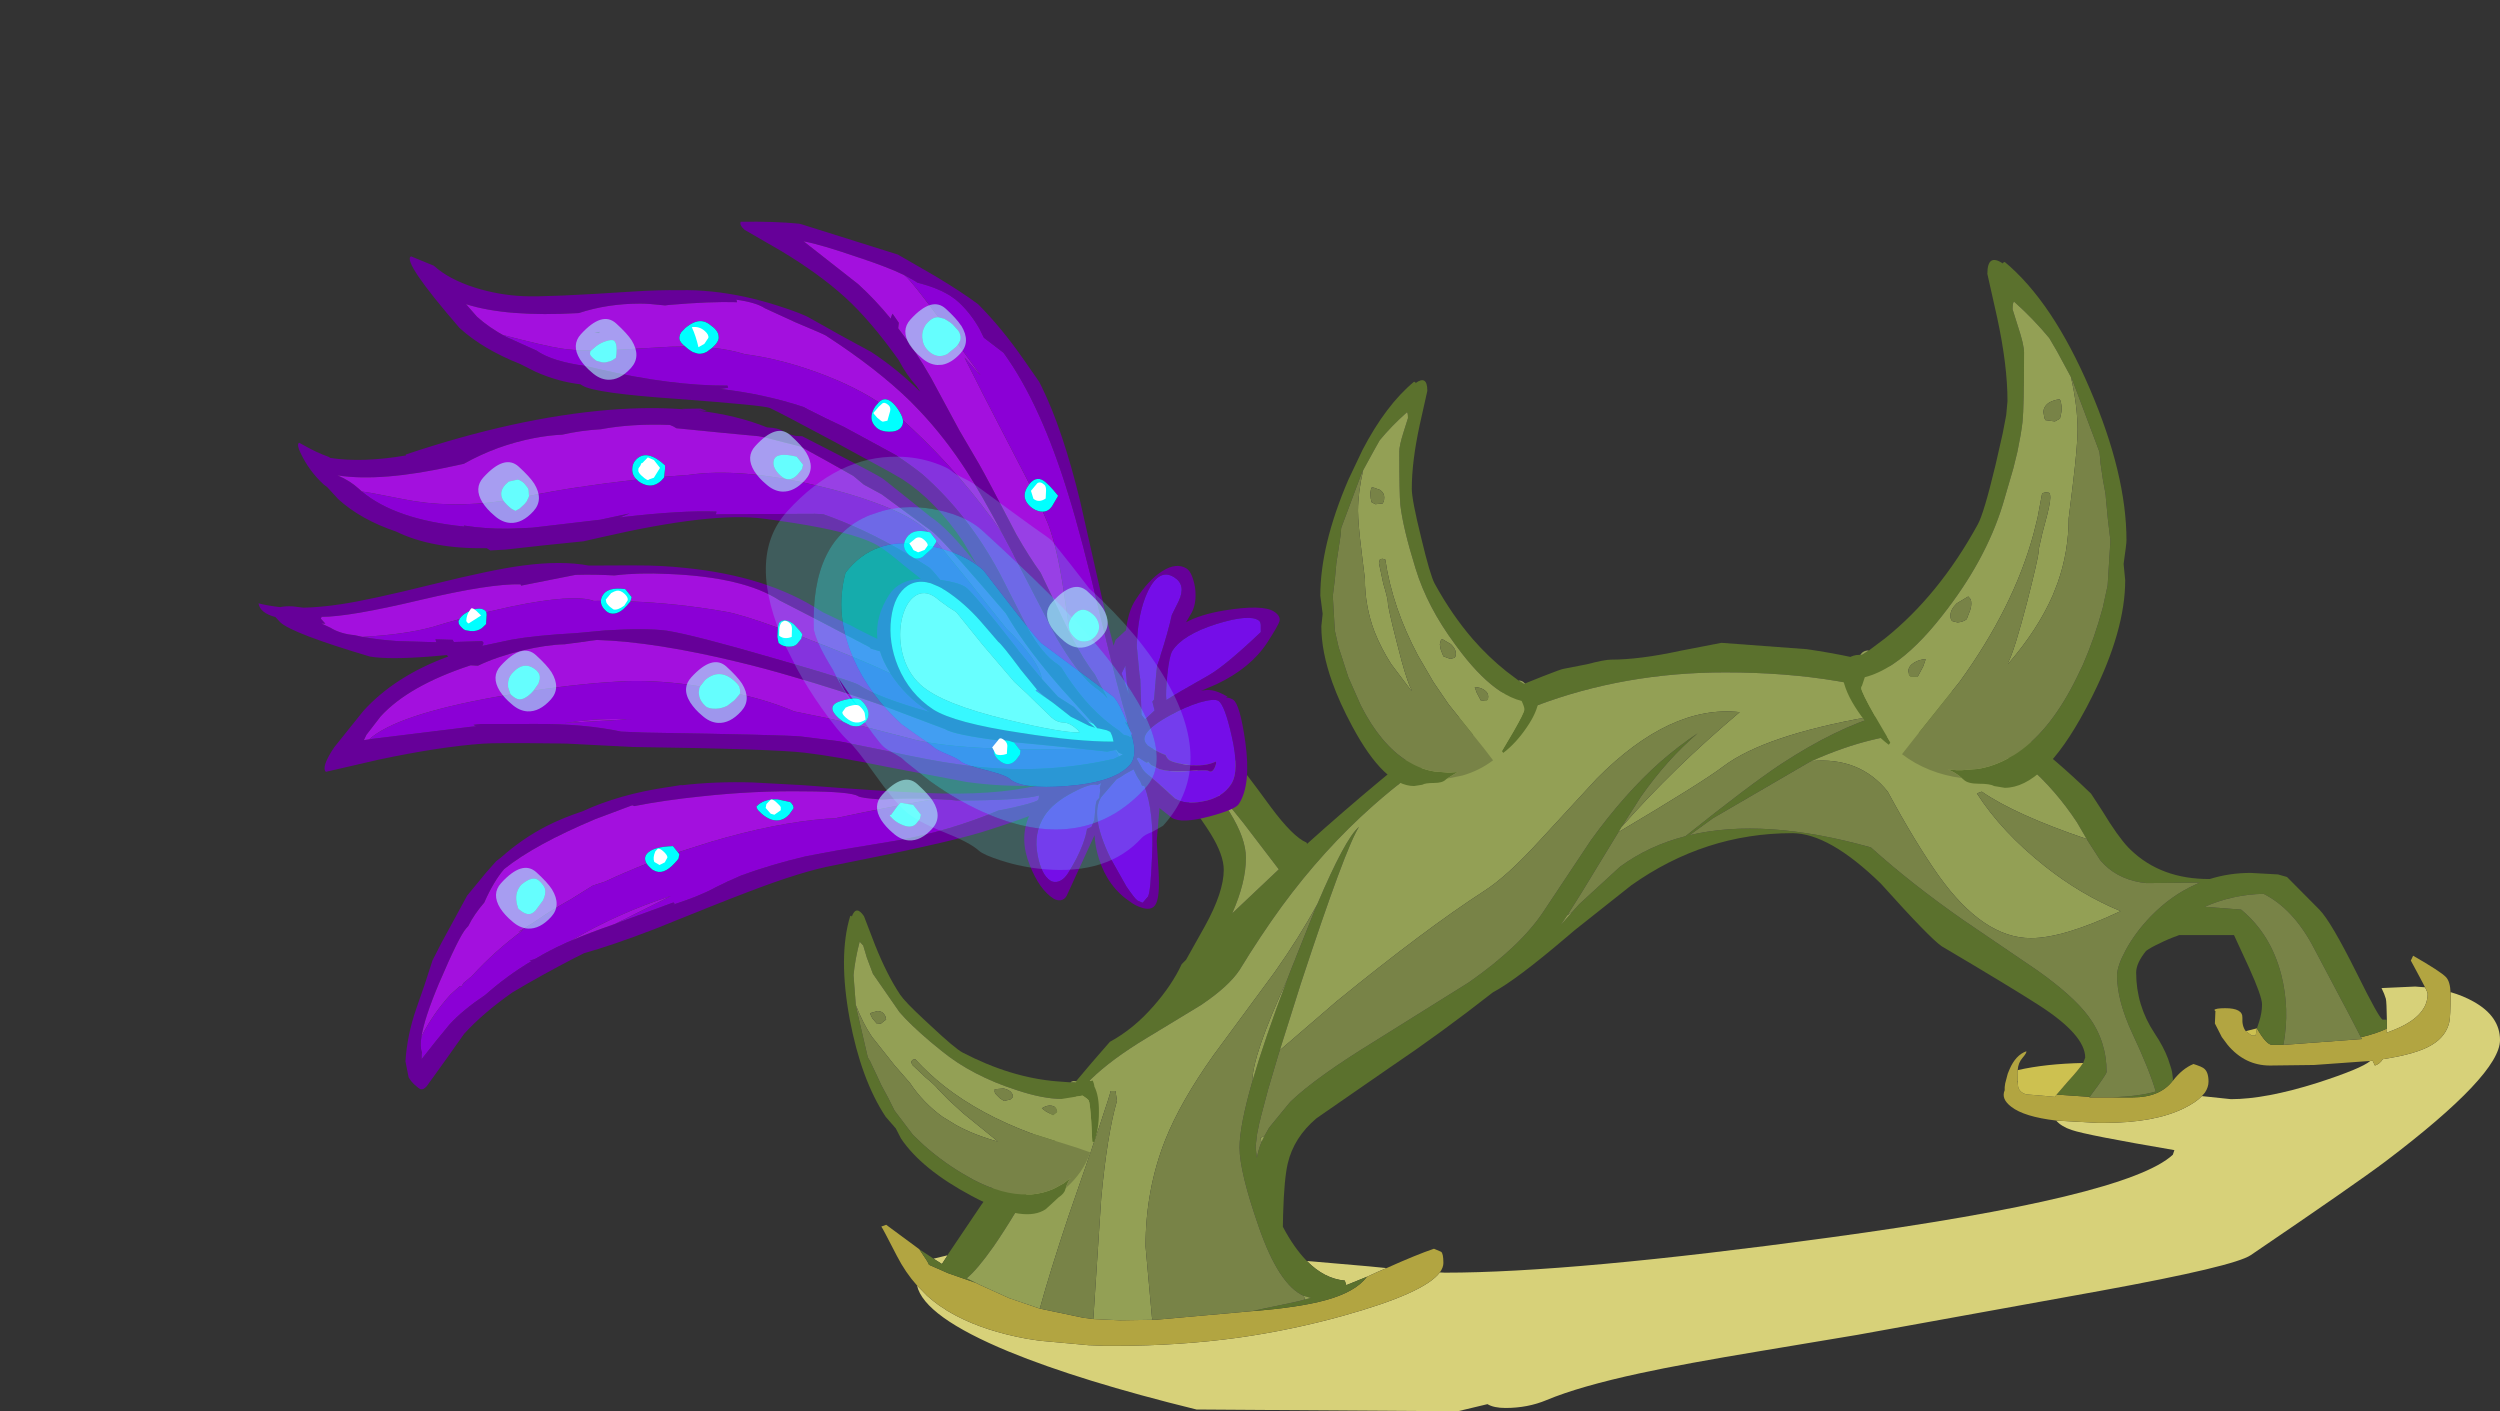 <?xml version="1.0" encoding="UTF-8" standalone="no"?>
<svg xmlns:ffdec="https://www.free-decompiler.com/flash" xmlns:xlink="http://www.w3.org/1999/xlink" ffdec:objectType="frame" height="276.95px" width="490.6px" xmlns="http://www.w3.org/2000/svg">
  <rect width="100%" height="100%" fill="#333333" stroke="none"/>
  <g transform="matrix(1.0, 0.0, 0.0, 1.0, 561.05, 120.7)">
    <use ffdec:characterId="54" height="150.8" transform="matrix(1.0, 0.0, 0.0, 1.0, -388.1, 5.45)" width="317.65" xlink:href="#shape0"/>
    <use ffdec:characterId="56" height="233.75" transform="matrix(-0.558, 0.613, 0.613, 0.558, -434.67, -120.686)" width="226.45" xlink:href="#sprite0"/>
    <use ffdec:characterId="57" height="187.3" transform="matrix(1.0, 0.0, 0.0, 1.0, -395.45, -69.7)" width="251.7" xlink:href="#shape2"/>
  </g>
  <defs>
    <g id="shape0" transform="matrix(1.0, 0.0, 0.0, 1.0, 388.1, -5.45)">
      <path d="M-95.9 87.5 L-95.45 87.45 -95.0 88.4 Q-94.05 88.1 -93.45 87.15 -86.75 86.15 -83.75 84.3 -81.05 82.65 -80.4 79.9 -80.15 78.85 -80.15 74.5 L-80.15 74.25 -80.15 74.0 Q-77.7 74.7 -75.65 75.85 -70.45 78.75 -70.45 83.4 -70.45 90.2 -92.9 107.2 -98.6 111.5 -119.35 125.6 -122.55 127.8 -148.8 132.6 L-196.55 141.25 -215.4 144.4 Q-230.75 146.95 -239.05 148.75 -251.1 151.35 -257.55 154.05 -261.25 155.6 -265.6 155.6 -267.9 155.6 -269.15 154.85 L-275.0 156.25 -326.25 155.9 Q-349.05 150.3 -363.05 144.55 -379.75 137.65 -381.1 131.55 L-379.1 133.6 -377.85 134.65 -376.65 135.55 -375.7 136.15 -375.5 136.3 -375.05 136.6 -374.8 136.7 -374.6 136.85 Q-369.25 139.95 -361.65 141.6 L-359.65 142.0 -357.05 142.4 -347.25 143.3 -346.95 143.3 -344.4 143.4 -341.85 143.4 Q-329.65 143.4 -318.0 141.8 -307.5 140.3 -297.45 137.5 -281.5 133.05 -278.5 129.0 L-277.5 129.05 Q-252.55 129.05 -202.0 122.15 -143.55 114.2 -134.65 105.9 L-134.35 105.0 Q-151.65 102.05 -154.5 101.05 -156.5 100.4 -157.55 99.2 L-149.4 99.65 -148.1 99.65 Q-138.3 99.65 -132.5 96.8 -130.15 95.65 -128.95 94.4 L-123.25 95.0 Q-116.45 95.0 -106.3 91.8 -97.65 89.0 -95.9 87.5 M-85.15 73.05 Q-84.65 74.05 -84.65 74.35 -84.65 78.55 -90.65 81.15 L-92.65 81.95 -92.65 81.4 -92.65 81.15 -92.65 81.0 -92.65 79.4 Q-92.7 75.95 -92.85 75.3 -93.1 74.4 -93.7 73.2 L-87.1 72.9 -85.15 73.05 M-375.15 125.65 L-375.1 125.65 -375.65 126.5 -376.2 127.35 -377.85 126.3 -375.15 125.65 M-292.8 129.85 L-296.85 131.5 -297.15 130.6 Q-301.15 130.25 -304.6 126.75 L-292.5 127.8 -288.95 128.15 -290.5 128.8 -292.8 129.85" fill="#d7d179" fill-rule="evenodd" stroke="none"/>
      <path d="M-80.15 74.25 L-80.15 74.5 Q-80.15 78.85 -80.4 79.9 -81.05 82.65 -83.75 84.3 -86.75 86.15 -93.45 87.15 -94.05 88.1 -95.0 88.4 L-95.45 87.45 -95.9 87.5 -107.05 88.3 -107.6 88.3 -115.6 88.4 Q-120.5 88.4 -123.9 84.35 L-125.05 82.8 -126.4 80.15 -126.3 77.8 -126.25 77.8 -126.5 77.5 Q-126.3 77.15 -124.35 77.15 -120.9 77.15 -121.0 79.05 -121.1 80.65 -120.35 81.65 L-119.2 82.5 -118.4 82.5 -118.4 82.45 -118.15 81.1 Q-116.3 84.35 -115.15 84.35 L-112.95 84.35 -97.55 83.2 -97.75 82.85 Q-94.75 82.15 -92.65 81.15 L-92.65 81.4 -92.65 81.95 -90.65 81.15 Q-84.65 78.55 -84.65 74.35 -84.65 74.05 -85.15 73.05 L-86.15 71.15 -87.95 67.8 -87.5 66.85 Q-82.1 69.95 -81.05 71.05 -80.2 71.95 -80.15 74.25 M-128.95 94.4 Q-130.15 95.65 -132.5 96.8 -138.3 99.65 -148.1 99.65 L-149.4 99.65 -157.55 99.2 Q-163.85 98.45 -166.35 96.5 -168.4 94.95 -167.65 93.25 L-167.65 93.15 -167.65 93.05 -167.65 92.95 -167.65 92.85 -167.65 92.75 -167.65 92.65 -167.55 91.9 -167.05 90.0 -166.7 89.15 Q-165.5 86.35 -163.4 85.6 -163.3 85.9 -164.15 86.9 -165.0 87.85 -165.1 89.3 L-165.15 89.8 -165.1 91.4 -165.15 91.55 -165.1 91.75 -165.1 91.8 -165.0 92.6 Q-164.75 93.65 -163.45 94.05 L-157.8 94.55 -157.45 94.1 -150.95 94.55 -151.05 94.65 -148.75 94.65 -146.7 94.65 -142.5 94.65 Q-137.15 94.65 -134.65 91.35 L-134.65 91.4 Q-132.8 89.0 -130.6 88.1 L-130.0 88.3 Q-129.1 88.6 -128.65 88.9 -127.65 89.55 -127.65 91.55 -127.65 92.65 -128.35 93.7 L-128.95 94.4 M-278.5 129.0 Q-281.5 133.05 -297.45 137.5 -307.5 140.3 -318.0 141.8 -329.65 143.4 -341.85 143.4 L-344.4 143.4 -346.95 143.3 -347.25 143.3 -357.05 142.4 -359.65 142.0 -361.65 141.6 Q-369.25 139.95 -374.6 136.85 L-374.8 136.7 -375.05 136.6 -375.5 136.3 -375.7 136.15 -376.65 135.55 -377.85 134.65 -379.1 133.6 -381.1 131.55 Q-383.35 129.05 -385.05 125.75 -387.9 120.2 -388.1 120.0 L-387.15 119.65 -380.65 124.45 Q-378.75 127.2 -378.75 127.5 L-375.0 129.15 -369.55 131.05 -368.75 131.45 -363.0 134.05 -357.0 136.1 -348.45 137.9 -346.5 138.15 -341.25 138.4 -334.9 138.3 -334.35 138.3 -315.4 136.6 Q-306.25 135.9 -300.95 134.45 -295.05 132.85 -292.8 129.85 L-290.5 128.8 -288.95 128.15 Q-283.05 125.5 -279.65 124.35 L-278.25 124.95 Q-277.8 125.25 -277.8 127.15 -277.8 128.05 -278.5 129.0" fill="#b2a541" fill-rule="evenodd" stroke="none"/>
      <path d="M-92.65 81.15 Q-94.75 82.15 -97.75 82.85 L-100.0 78.5 -107.15 65.0 Q-111.1 57.6 -116.85 54.7 -123.0 54.85 -128.4 57.25 L-121.25 57.8 Q-115.45 62.6 -113.4 70.5 -111.65 77.25 -112.95 84.35 L-115.15 84.35 Q-116.3 84.35 -118.15 81.1 L-117.75 79.9 Q-117.15 78.1 -117.15 76.4 -117.15 74.85 -119.65 69.3 L-122.65 62.8 -133.4 62.8 Q-135.65 63.6 -137.3 64.45 -138.85 65.15 -139.9 65.9 -141.85 68.3 -141.85 70.15 -141.85 76.6 -138.25 82.05 -136.5 84.65 -135.6 87.05 L-134.95 89.05 -134.8 89.7 -134.65 90.85 -134.65 90.95 -134.65 91.35 Q-137.15 94.65 -142.5 94.65 L-146.7 94.65 Q-141.2 94.45 -138.0 93.5 -139.3 89.1 -142.55 82.2 -145.6 75.65 -145.6 70.75 -145.6 68.9 -143.9 65.75 -142.0 62.25 -138.95 59.1 L-138.9 59.05 Q-135.0 55.05 -130.35 52.95 L-129.4 52.5 -139.8 52.6 -141.0 52.45 Q-145.95 51.6 -148.9 48.1 L-151.35 44.3 -153.45 40.7 Q-157.55 34.45 -163.05 29.6 L-169.95 26.65 Q-179.0 23.1 -182.65 23.1 -193.15 23.1 -205.55 28.65 L-205.6 28.65 -206.15 28.95 -224.95 39.9 -229.5 43.2 Q-214.85 39.7 -193.9 45.6 -185.95 52.75 -175.85 59.8 L-161.15 69.8 Q-154.2 74.75 -151.25 78.7 -147.65 83.55 -147.65 89.65 -147.65 90.1 -150.65 94.1 L-150.95 94.55 -157.45 94.1 -155.3 91.6 Q-153.05 89.15 -152.25 87.9 L-151.85 86.85 Q-151.85 82.4 -160.95 76.55 -166.3 73.1 -180.0 65.0 -182.3 63.45 -191.95 52.7 -202.1 42.8 -209.35 42.8 -226.5 42.8 -240.95 53.05 L-252.05 61.85 -253.7 63.25 Q-263.5 71.6 -268.1 74.05 -278.3 82.05 -288.4 88.85 L-302.7 98.75 Q-307.15 102.5 -308.35 107.65 -309.05 110.65 -309.25 117.55 L-309.3 120.05 Q-307.1 124.2 -304.6 126.75 -301.15 130.25 -297.15 130.6 L-296.85 131.5 -292.8 129.85 Q-295.05 132.85 -300.95 134.45 -306.25 135.9 -315.4 136.6 L-306.2 134.65 -303.8 134.0 -305.2 133.6 Q-310.1 131.45 -314.05 120.0 -317.8 109.25 -317.8 104.5 -317.8 100.25 -315.3 91.55 -312.95 83.45 -308.45 71.55 L-307.9 70.1 -307.15 68.2 -307.05 68.0 -306.85 67.45 -303.05 57.95 -302.5 56.7 -302.55 56.75 Q-297.05 43.8 -294.35 41.55 -296.95 45.5 -305.75 72.25 L-309.9 85.4 -310.1 86.0 -312.2 93.1 -313.55 98.2 -313.7 98.8 -313.75 99.05 -313.9 99.6 -314.35 101.8 -314.65 104.3 -314.65 104.35 -314.4 106.6 Q-314.15 105.0 -313.5 103.45 L-312.9 102.2 -312.0 100.6 -308.15 95.9 -307.75 95.45 Q-302.85 90.75 -291.55 83.8 L-272.75 72.05 Q-262.55 64.9 -258.1 58.1 L-248.85 44.2 Q-242.2 35.0 -235.2 28.8 -231.65 25.7 -227.9 23.2 -233.85 28.25 -239.05 35.65 L-242.85 41.6 -243.45 42.6 -250.7 54.5 -253.5 58.95 -254.8 60.85 -252.5 58.25 -252.45 58.2 -251.15 56.75 -243.15 49.4 Q-237.5 45.25 -230.3 43.4 -217.8 33.4 -211.55 29.25 -200.7 22.15 -191.8 19.6 L-191.75 19.55 Q-187.3 18.25 -183.35 18.1 L-181.85 18.1 Q-198.75 11.25 -222.5 11.25 -262.1 11.25 -291.65 37.45 -301.35 46.05 -309.5 57.15 -313.75 63.0 -317.8 69.65 -319.95 72.9 -325.4 76.55 L-335.95 82.95 Q-349.9 91.35 -352.15 98.75 -353.9 104.15 -361.55 116.85 -364.05 121.0 -366.1 123.95 -369.35 128.55 -371.35 130.15 L-369.55 131.05 -375.0 129.15 -378.75 127.5 Q-378.75 127.2 -380.65 124.45 L-377.85 126.3 -376.2 127.35 -375.65 126.5 -375.1 125.65 -375.15 125.65 -368.55 115.85 Q-357.3 99.7 -343.25 83.75 -338.55 81.2 -334.65 76.7 -331.05 72.6 -329.15 68.5 L-328.3 67.65 -324.6 61.05 Q-320.9 54.35 -320.9 50.0 -320.9 47.1 -323.45 42.95 -324.9 40.6 -328.1 36.25 L-334.95 35.95 -335.2 34.55 -334.15 34.35 -333.05 32.4 -334.2 31.55 -335.9 30.8 -336.45 27.05 -336.45 26.85 -336.4 26.8 -335.4 26.95 Q-331.7 23.4 -328.2 23.2 -323.85 23.0 -319.2 27.9 -317.55 29.6 -311.65 37.7 -307.3 43.55 -304.65 44.65 L-304.55 44.9 Q-290.55 32.3 -275.0 20.3 -272.4 18.3 -269.55 16.6 -254.9 10.55 -254.2 10.55 L-249.6 9.65 Q-246.15 8.75 -244.95 8.75 -239.3 8.75 -231.25 7.0 L-223.25 5.45 -206.45 6.7 Q-197.15 8.05 -188.8 10.5 -175.45 15.1 -163.65 23.9 -157.75 28.25 -150.7 35.05 L-148.55 38.35 Q-145.45 43.45 -143.4 45.6 L-142.95 46.05 Q-136.95 51.85 -127.4 51.8 -123.6 50.6 -119.35 50.6 L-114.0 50.9 -112.25 51.4 -105.9 57.8 Q-103.6 60.15 -98.6 70.2 -94.05 79.4 -93.45 79.4 L-92.65 79.4 -92.65 81.0 -92.65 81.15 M-165.1 91.75 L-165.15 91.55 -165.1 91.4 -165.1 91.75 M-316.55 47.65 Q-316.55 52.45 -319.25 58.55 L-310.1 49.9 -317.05 40.8 Q-324.8 31.05 -328.4 28.4 -330.1 30.1 -332.15 30.9 L-332.3 31.05 -332.4 31.25 Q-324.25 31.3 -319.7 38.75 -316.55 43.85 -316.55 47.65" fill="#5b712d" fill-rule="evenodd" stroke="none"/>
      <path d="M-151.35 44.3 L-151.55 43.95 Q-165.55 39.2 -172.15 34.65 L-173.1 35.0 Q-168.3 42.5 -159.75 49.3 -152.75 54.85 -144.9 58.1 -156.15 63.4 -162.5 63.4 -171.85 63.4 -180.6 51.15 -185.2 44.65 -190.6 34.65 -196.1 27.8 -205.55 28.65 -193.15 23.1 -182.65 23.1 -179.0 23.1 -169.95 26.65 L-163.05 29.6 Q-157.55 34.45 -153.45 40.7 L-151.35 44.3 M-369.55 131.05 L-371.35 130.15 Q-369.35 128.55 -366.1 123.95 -364.05 121.0 -361.55 116.85 -353.9 104.15 -352.15 98.75 -349.9 91.35 -335.95 82.95 L-325.4 76.55 Q-319.95 72.9 -317.8 69.65 -313.75 63.0 -309.5 57.15 -301.35 46.05 -291.65 37.45 -262.1 11.25 -222.5 11.25 -198.75 11.25 -181.85 18.1 L-183.35 18.1 Q-187.3 18.25 -191.75 19.55 L-191.8 19.6 -194.4 20.0 Q-214.8 23.65 -222.8 29.65 -226.85 32.75 -243.45 42.6 L-242.85 41.6 Q-232.75 30.1 -219.65 19.05 -233.25 17.55 -247.7 32.1 L-258.9 44.25 Q-265.3 51.25 -269.65 54.05 -281.4 61.65 -298.75 75.8 L-309.9 85.4 -305.75 72.25 Q-296.95 45.5 -294.35 41.55 -297.05 43.8 -302.55 56.75 -306.05 63.2 -310.85 70.0 L-322.9 86.35 Q-329.4 95.5 -332.4 103.05 -336.25 112.8 -336.25 123.9 L-335.0 137.75 -334.9 138.3 -341.25 138.4 -346.5 138.15 -346.4 136.7 -344.95 114.55 Q-343.8 102.0 -341.85 95.3 L-342.15 93.4 -343.1 93.4 Q-343.3 94.75 -351.4 118.05 -355.05 129.0 -357.0 136.1 L-363.0 134.05 -368.75 131.45 -369.55 131.05 M-252.5 58.25 L-254.8 60.85 -253.5 58.95 -252.5 58.25 M-312.9 102.2 L-313.5 103.45 -313.7 102.6 -312.9 102.2 M-308.45 71.55 Q-312.95 83.45 -315.3 91.55 -315.3 86.45 -308.45 71.55 M-305.2 133.6 L-303.8 134.0 -306.2 134.65 -304.95 134.3 -305.2 133.6 M-316.55 47.65 Q-316.55 43.85 -319.7 38.75 -324.25 31.3 -332.4 31.25 L-332.3 31.05 -332.15 30.9 Q-330.1 30.1 -328.4 28.4 -324.8 31.05 -317.05 40.8 L-310.1 49.9 -319.25 58.55 Q-316.55 52.45 -316.55 47.65" fill="#93a055" fill-rule="evenodd" stroke="none"/>
      <path d="M-97.75 82.85 L-97.55 83.2 -112.95 84.35 Q-111.65 77.25 -113.4 70.5 -115.45 62.6 -121.25 57.8 L-128.4 57.25 Q-123.0 54.85 -116.85 54.7 -111.1 57.6 -107.15 65.0 L-100.0 78.5 -97.75 82.85 M-205.55 28.65 Q-196.1 27.8 -190.6 34.65 -185.2 44.65 -180.6 51.15 -171.85 63.4 -162.5 63.4 -156.15 63.4 -144.9 58.1 -152.75 54.85 -159.75 49.3 -168.3 42.5 -173.1 35.0 L-172.15 34.65 Q-165.55 39.2 -151.55 43.95 L-151.35 44.3 -148.9 48.1 Q-145.95 51.6 -141.0 52.45 L-139.8 52.6 -129.4 52.5 -130.35 52.95 Q-135.0 55.05 -138.9 59.05 L-138.95 59.1 Q-142.0 62.25 -143.9 65.75 -145.6 68.9 -145.6 70.75 -145.6 75.65 -142.55 82.2 -139.3 89.1 -138.0 93.5 -141.2 94.45 -146.7 94.65 L-148.75 94.65 -151.05 94.65 -150.95 94.55 -150.65 94.1 Q-147.65 90.1 -147.65 89.65 -147.65 83.55 -151.25 78.7 -154.2 74.75 -161.15 69.8 L-175.85 59.8 Q-185.95 52.75 -193.9 45.6 -214.85 39.7 -229.5 43.2 L-224.95 39.9 -206.15 28.95 -205.6 28.65 -205.55 28.65 M-191.8 19.6 Q-200.7 22.15 -211.55 29.25 -217.8 33.4 -230.3 43.4 -237.5 45.25 -243.15 49.4 L-251.15 56.75 -252.45 58.2 -252.5 58.25 -253.5 58.95 -250.7 54.5 -243.45 42.6 Q-226.85 32.75 -222.8 29.65 -214.8 23.65 -194.4 20.0 L-191.8 19.6 M-242.85 41.6 L-239.05 35.65 Q-233.85 28.25 -227.9 23.2 -231.65 25.7 -235.2 28.8 -242.2 35.0 -248.85 44.2 L-258.1 58.1 Q-262.55 64.9 -272.75 72.05 L-291.55 83.8 Q-302.85 90.75 -307.75 95.45 L-308.15 95.9 -312.0 100.6 -312.9 102.2 -313.7 102.6 -313.5 103.45 Q-314.15 105.0 -314.4 106.6 L-314.65 104.35 -314.65 104.3 -314.35 101.8 -313.9 99.6 -313.75 99.05 -313.7 98.8 -313.55 98.2 -312.2 93.1 -310.1 86.0 -309.9 85.4 -298.75 75.8 Q-281.4 61.65 -269.65 54.05 -265.3 51.25 -258.9 44.25 L-247.7 32.1 Q-233.25 17.55 -219.65 19.05 -232.75 30.1 -242.85 41.6 M-302.55 56.75 L-302.5 56.7 -303.05 57.95 -306.85 67.45 -307.05 68.0 -307.15 68.2 -307.9 70.1 -308.45 71.55 Q-315.3 86.45 -315.3 91.55 -317.8 100.25 -317.8 104.5 -317.8 109.25 -314.05 120.0 -310.1 131.45 -305.2 133.6 L-304.95 134.3 -306.2 134.65 -315.4 136.6 -334.35 138.3 -334.9 138.3 -335.0 137.75 -336.25 123.9 Q-336.25 112.8 -332.4 103.05 -329.4 95.5 -322.9 86.35 L-310.85 70.0 Q-306.05 63.2 -302.55 56.75 M-357.0 136.1 Q-355.05 129.0 -351.4 118.05 -343.3 94.75 -343.1 93.4 L-342.15 93.4 -341.85 95.3 Q-343.8 102.0 -344.95 114.55 L-346.4 136.7 -346.5 138.15 -348.45 137.9 -357.0 136.1" fill="#788347" fill-rule="evenodd" stroke="none"/>
      <path d="M-118.15 81.1 L-118.4 82.45 -118.4 82.5 -119.2 82.5 -120.35 81.65 -118.15 81.1 M-152.25 87.9 Q-153.05 89.15 -155.3 91.6 L-157.45 94.1 -157.8 94.55 -163.45 94.05 Q-164.75 93.65 -165.0 92.6 L-165.1 91.8 -165.1 91.75 -165.1 91.4 -165.15 89.8 -165.1 89.3 Q-159.6 88.05 -152.25 87.9" fill="#cdc150" fill-rule="evenodd" stroke="none"/>
      <path d="M-336.4 26.8 L-336.45 26.85 -336.45 27.05 -336.5 26.6 Q-336.5 26.1 -333.7 22.65 L-336.4 26.8 M-335.9 30.8 L-334.2 31.55 -333.05 32.4 -334.15 34.35 -335.2 34.55 -335.55 32.65 -335.9 30.8" fill="#7e3231" fill-rule="evenodd" stroke="none"/>
    </g>
    <g id="sprite0" transform="matrix(1.0, 0.0, 0.0, 1.0, 0.35, 42.05)">
      <use ffdec:characterId="55" height="233.75" transform="matrix(1.0, 0.0, 0.0, 1.0, -0.35, -42.05)" width="226.45" xlink:href="#shape1"/>
    </g>
    <g id="shape1" transform="matrix(1.0, 0.0, 0.0, 1.0, 0.35, 42.05)">
      <path d="M35.8 105.3 L35.85 105.4 35.95 105.7 37.55 110.2 37.85 111.0 38.05 111.45 38.45 112.6 45.6 131.95 Q47.0 136.55 47.65 140.0 48.45 144.55 48.0 147.2 L48.0 147.25 47.95 148.5 Q47.85 149.0 48.05 150.4 L45.85 144.25 Q45.15 140.1 42.9 133.95 L42.7 133.5 36.7 118.65 Q35.75 114.1 33.85 108.25 28.6 94.05 27.5 90.6 L24.75 81.8 20.05 68.4 Q17.75 61.35 16.6 54.75 L15.55 54.0 14.95 51.45 Q15.55 51.6 16.1 51.9 15.25 46.15 15.25 40.75 L16.45 24.35 Q14.4 27.55 10.4 36.8 7.55 43.2 6.35 47.3 L6.35 47.25 6.1 48.2 5.6 50.45 5.6 50.55 5.55 50.85 5.5 50.95 Q2.4 56.75 2.4 61.1 2.4 65.0 3.75 69.1 L4.6 71.25 4.1 77.1 Q7.15 91.8 18.65 111.15 23.85 120.05 34.7 135.9 45.25 151.4 48.85 157.55 49.05 157.45 49.25 157.75 L49.4 157.2 50.25 160.35 51.25 160.6 51.3 160.05 51.85 159.0 51.85 157.6 Q52.5 153.45 52.15 148.65 51.8 144.45 50.65 139.75 L50.0 137.4 Q49.95 136.55 50.05 136.1 50.7 132.0 48.5 125.3 L43.35 111.6 Q38.05 96.7 38.3 82.25 38.55 78.7 39.1 75.15 L39.2 74.45 40.85 67.7 42.5 61.0 43.9 56.4 45.2 51.8 45.45 50.75 Q49.45 41.75 55.6 33.25 L54.1 34.45 53.85 34.0 Q62.85 24.2 71.4 8.95 L72.95 6.15 Q77.6 -0.6 78.15 -5.05 L80.55 -12.4 Q81.7 -17.05 81.7 -20.85 L81.25 -24.75 Q77.05 -15.55 64.85 -3.6 58.65 -0.1 53.4 5.65 52.1 7.05 49.75 10.3 L49.05 10.9 Q41.9 17.5 37.7 22.4 L37.45 22.0 37.4 21.85 Q34.7 25.8 34.35 28.2 L31.95 35.75 Q29.5 42.65 29.4 43.25 27.05 57.55 27.45 68.6 L27.65 71.75 Q28.3 80.45 30.75 89.65 32.35 95.6 35.8 105.3 M70.65 -15.9 Q74.45 -20.45 76.95 -25.85 79.65 -31.75 79.65 -36.5 L81.65 -42.0 Q83.95 -42.85 86.45 -22.1 86.45 -14.6 83.1 -5.75 L82.0 -1.8 Q80.15 3.75 77.05 8.05 L76.95 8.6 Q76.4 11.9 64.0 27.55 51.45 43.6 51.0 45.0 50.15 47.7 46.6 61.8 L43.05 76.35 42.35 79.6 Q40.85 88.8 43.6 100.1 L45.45 106.15 Q43.65 95.4 44.45 90.5 L44.9 83.15 45.3 77.0 45.4 75.85 Q45.65 74.3 48.35 64.2 L50.8 55.15 51.75 54.0 Q52.7 52.4 52.9 51.2 53.15 49.6 54.85 47.6 57.55 40.3 62.9 32.85 L61.55 34.45 62.15 32.95 65.2 29.7 64.75 30.4 Q69.8 23.85 76.9 17.2 93.15 2.05 117.2 -11.35 L117.3 -11.15 Q125.55 -17.6 129.8 -24.0 L129.85 -24.4 Q131.05 -27.2 131.95 -31.25 L132.1 -31.9 Q132.85 -32.05 133.65 -30.05 135.5 -25.6 135.5 -20.85 L135.4 -19.9 135.75 -16.05 Q135.75 -8.85 132.2 -0.75 129.55 8.35 120.65 17.8 L120.5 18.75 117.9 21.3 111.25 27.15 104.05 33.6 Q102.35 34.8 100.4 36.15 78.45 51.35 71.4 61.5 62.6 74.1 59.45 81.25 58.25 84.0 57.85 85.95 57.4 88.1 57.2 93.45 L56.85 98.65 Q60.5 94.95 64.75 95.65 70.75 96.65 74.3 100.6 L74.75 99.1 75.85 95.2 Q75.95 94.4 77.15 90.7 L78.3 86.9 78.45 86.2 Q80.85 71.35 92.5 55.65 95.95 50.95 99.85 46.7 L100.7 45.75 107.45 38.4 Q110.95 32.75 117.9 26.9 123.3 22.3 135.7 14.0 148.5 5.45 153.8 1.1 157.5 -1.9 160.3 -4.85 L161.75 -6.9 Q162.95 -8.35 163.9 -9.0 165.55 -11.25 166.7 -13.4 168.15 -11.6 166.4 -8.25 L166.55 -6.55 Q166.55 -2.6 158.25 14.6 155.7 18.55 148.2 25.55 L145.75 27.8 145.75 28.3 Q157.6 22.1 168.8 22.1 L179.9 22.8 Q185.45 23.65 185.45 25.25 L175.05 32.45 Q163.05 41.05 155.5 48.25 153.45 50.15 143.55 61.3 L142.1 62.95 132.3 74.9 Q110.2 99.85 105.75 106.1 101.4 112.2 95.1 122.8 L85.15 139.0 Q80.3 146.1 74.45 152.0 83.3 145.9 93.35 133.9 100.05 125.95 111.8 110.85 L119.35 101.6 Q125.2 94.8 131.2 89.6 L130.95 89.7 133.35 87.8 133.45 87.7 133.7 87.5 Q142.6 80.2 151.5 76.45 155.95 73.95 159.85 72.5 165.9 70.25 172.55 69.55 L173.95 69.3 177.5 69.35 184.6 69.7 196.85 72.7 201.45 73.95 Q207.05 76.55 212.6 78.85 218.55 81.4 223.45 85.3 L225.75 88.4 Q226.1 89.5 226.1 90.65 226.1 92.05 225.9 92.45 225.6 93.0 224.45 93.0 L216.65 92.1 209.3 91.2 Q202.55 91.2 194.35 93.05 186.75 95.35 178.4 98.45 L176.05 99.35 Q170.25 103.0 160.7 107.8 146.0 114.85 139.0 118.4 126.8 124.55 120.85 129.1 99.85 144.65 91.8 149.5 86.65 152.55 81.15 155.4 86.75 157.3 89.65 163.4 92.35 168.9 91.7 172.8 91.55 173.7 90.85 174.35 90.15 174.9 89.15 174.7 L74.05 169.9 Q76.05 171.95 77.45 174.4 81.05 180.5 80.0 187.0 79.85 188.35 79.3 189.55 78.3 191.95 76.55 191.65 74.55 191.35 70.1 186.8 L65.2 181.75 58.95 176.95 58.7 180.65 Q58.25 183.3 52.45 187.05 47.15 190.45 45.6 190.2 40.3 189.35 33.75 181.5 27.95 174.5 28.25 172.6 28.35 171.9 29.0 170.9 L28.6 171.15 Q29.2 168.5 30.0 167.35 30.6 166.4 31.8 165.55 L28.2 167.2 Q19.95 170.6 12.8 169.45 8.05 168.65 7.15 168.2 6.0 167.6 6.3 165.7 6.85 162.5 14.05 156.8 18.55 153.25 22.2 152.0 L20.3 151.6 Q17.25 151.1 14.65 148.0 12.45 145.1 12.7 143.55 13.2 140.75 17.0 139.7 20.75 138.65 26.4 139.6 29.45 140.1 33.15 142.75 L36.5 142.45 37.85 143.05 34.65 138.15 17.8 114.05 Q8.1 99.65 4.0 89.25 L3.5 87.95 2.1 81.8 Q0.05 72.85 -0.35 64.9 0.15 60.0 1.55 53.0 L3.75 42.95 13.9 21.05 14.15 20.65 Q17.45 16.2 23.05 10.2 23.85 10.45 23.85 12.15 L21.75 21.8 Q19.65 32.2 19.65 40.6 19.65 48.6 22.05 59.75 L22.15 60.1 Q23.45 63.65 23.8 67.2 L24.05 68.2 24.2 68.7 Q23.9 60.9 25.05 53.8 L27.0 45.85 28.85 37.85 Q29.2 35.85 31.8 30.15 35.25 22.55 39.85 16.3 42.25 13.05 44.7 10.5 48.0 6.75 52.4 2.5 67.2 -11.75 70.65 -15.9 M130.65 -13.15 L130.65 -14.1 Q130.65 -16.95 131.7 -19.95 125.9 -11.2 111.45 -1.05 L109.55 0.3 Q101.0 3.15 93.8 8.55 91.0 10.65 88.75 12.9 85.2 15.35 81.65 18.8 75.75 23.25 69.9 30.2 69.55 31.05 69.45 31.85 L62.6 41.05 57.75 47.5 57.0 48.7 52.85 56.55 51.2 63.45 49.6 70.4 49.45 73.65 48.4 77.95 48.3 78.35 47.55 85.6 46.8 92.8 Q46.45 94.9 48.3 110.4 L49.35 119.0 49.85 120.7 Q52.3 128.9 53.65 140.8 L54.75 151.95 54.9 153.35 54.65 153.7 53.75 155.3 53.5 156.0 53.5 156.1 53.5 156.3 53.8 157.0 53.85 157.05 53.85 157.1 54.15 157.6 54.65 158.3 Q60.45 152.0 67.85 140.75 76.75 127.45 77.75 121.6 78.8 115.0 75.85 108.65 73.2 103.05 68.5 99.75 63.85 96.5 60.1 97.45 57.8 98.1 56.45 100.35 L56.45 100.4 56.35 100.55 56.05 101.1 55.4 102.95 Q55.15 103.65 55.05 104.5 L55.0 104.65 Q54.1 110.05 54.8 116.1 L55.55 122.25 Q55.4 123.15 56.75 130.15 L56.8 130.3 57.7 136.35 57.7 136.6 Q57.85 138.85 57.6 140.3 L57.5 141.55 57.1 146.9 56.45 149.15 55.8 151.45 55.15 152.9 55.15 152.85 55.2 150.5 55.15 149.7 54.9 145.85 55.65 141.45 55.05 135.25 53.9 127.3 53.75 126.6 Q50.85 109.7 51.2 107.75 51.55 105.7 53.95 102.25 53.45 98.85 53.55 98.25 L54.3 94.15 54.55 92.85 Q55.85 86.45 57.65 80.7 59.2 75.75 61.1 71.25 L61.85 70.35 62.35 69.75 77.4 53.35 78.1 52.65 78.25 52.5 77.65 52.15 Q83.15 45.65 93.75 36.45 L94.1 36.15 91.8 37.25 97.6 33.1 109.85 22.45 111.25 21.05 113.9 18.35 Q117.6 14.35 120.35 10.15 L120.45 10.4 Q130.2 -2.7 130.65 -13.15 M156.0 10.15 L156.95 8.5 Q159.0 5.8 159.5 3.1 L160.2 0.85 159.6 1.55 159.45 -0.05 159.0 -0.2 Q154.65 4.6 140.3 14.4 126.3 24.0 121.6 29.45 L121.75 29.75 111.2 37.55 Q108.15 40.7 105.1 44.45 100.7 48.25 96.3 53.6 84.75 67.35 83.15 77.35 L80.4 87.55 80.15 88.5 77.0 100.55 77.05 101.0 76.05 103.05 Q77.3 105.15 78.1 107.95 L78.25 108.4 Q79.9 114.6 78.85 121.0 L78.8 121.4 Q84.4 110.25 85.3 104.8 85.6 103.15 91.6 90.85 L94.1 85.75 Q102.85 67.85 106.45 62.4 109.25 58.35 116.15 51.65 L121.3 46.95 Q128.0 40.35 132.65 36.75 L138.5 32.55 Q137.85 32.45 137.7 32.15 L137.7 31.75 142.35 26.95 142.2 26.55 142.15 26.4 144.8 23.3 145.15 23.95 151.2 16.9 Q154.0 13.35 156.0 10.15 M172.2 28.2 L173.85 26.85 172.55 26.45 167.05 26.0 Q157.2 26.0 143.75 33.6 L142.65 34.95 Q138.1 36.8 132.9 40.3 128.0 43.65 125.1 46.7 L119.2 51.65 Q110.25 62.1 100.4 80.15 97.35 85.7 94.45 91.7 89.7 101.3 85.15 112.1 L79.3 126.85 Q78.85 129.4 72.3 138.65 71.35 139.2 70.8 140.75 L67.9 144.6 61.05 153.8 61.0 153.85 60.4 154.7 57.4 158.8 55.9 159.9 55.65 160.05 55.75 161.05 55.4 162.0 56.45 161.6 57.15 161.3 57.45 161.2 57.65 161.1 Q72.6 150.7 83.2 135.0 86.75 129.95 92.8 119.45 L98.3 110.25 103.55 102.8 Q105.85 99.7 127.7 74.9 L131.35 70.55 Q135.85 62.85 143.5 54.5 L152.4 44.75 153.7 43.6 153.55 44.3 154.4 43.5 154.75 43.2 172.2 28.2 M216.55 84.15 Q212.8 81.7 204.45 78.75 192.95 74.75 190.5 74.75 L189.75 74.75 Q186.85 73.9 183.1 73.8 177.85 72.05 174.05 71.95 164.9 73.4 150.8 79.95 L142.5 84.2 142.3 84.7 Q136.5 89.0 129.9 94.9 120.4 103.3 112.55 112.2 105.25 120.3 104.9 122.3 104.8 123.1 101.65 127.05 100.1 128.45 98.7 130.0 95.9 132.9 93.2 136.15 L90.9 138.95 90.0 140.2 Q79.55 151.65 75.95 153.85 L76.45 154.25 76.9 154.45 Q78.3 154.05 83.25 150.5 L85.05 149.15 Q96.4 143.9 106.5 136.15 L117.45 127.5 123.8 122.7 Q130.6 118.05 137.35 114.5 140.6 113.0 143.65 111.85 147.4 110.6 153.4 107.2 L152.95 107.3 152.95 106.9 165.5 100.35 166.1 100.05 Q171.9 96.9 175.9 95.1 L176.75 94.7 177.6 94.35 Q181.05 92.85 184.7 91.75 L186.1 91.0 185.85 91.4 Q192.25 89.45 199.1 88.7 205.45 87.15 209.95 87.15 L214.8 87.4 217.75 87.6 220.5 87.8 219.8 87.15 219.25 86.75 Q218.65 85.5 216.55 84.15 M111.55 28.25 L111.3 28.4 111.85 27.95 111.55 28.25 M65.8 2.3 L65.15 3.1 64.75 3.1 65.8 2.3 M16.2 142.85 Q15.65 146.1 19.7 147.35 L23.2 148.35 Q26.75 150.4 32.05 152.8 L32.6 153.1 34.5 153.9 36.5 155.4 40.8 158.7 41.45 158.75 42.65 160.55 45.75 160.3 45.5 158.95 39.5 153.1 38.7 152.1 34.25 147.2 Q28.15 141.95 22.75 140.35 16.85 138.65 16.2 142.85 M30.8 170.2 Q30.5 171.95 34.9 178.2 39.7 185.1 43.35 185.7 47.2 186.35 51.0 183.4 54.35 180.85 54.8 178.15 L54.8 174.0 54.9 170.05 Q55.1 168.95 54.85 167.8 L53.95 165.05 53.45 165.2 53.05 167.6 52.65 167.55 52.75 168.6 52.45 169.6 52.15 170.75 Q51.0 173.05 48.5 175.5 44.75 179.05 44.65 179.55 44.5 180.6 43.15 180.2 41.9 179.8 41.85 179.4 44.5 178.35 46.9 175.0 48.75 172.35 49.0 171.05 49.1 170.45 48.7 169.55 49.35 168.1 49.8 165.55 50.6 160.7 40.95 164.05 37.25 165.3 34.15 167.1 31.0 169.05 30.8 170.2 M34.4 157.1 Q30.65 154.35 29.35 154.15 24.9 153.4 17.65 157.6 10.7 161.7 10.3 164.4 10.2 164.9 10.75 165.5 L12.0 166.65 Q23.6 165.8 27.9 164.4 36.65 161.5 38.95 160.95 37.95 159.75 34.4 157.1 M67.7 164.8 Q68.25 165.05 68.8 165.45 L71.75 167.7 71.75 167.65 71.8 167.5 71.9 167.65 73.1 168.05 Q73.65 167.8 74.15 167.6 75.6 168.55 77.65 169.35 80.95 170.65 85.1 171.35 87.15 171.65 88.3 170.7 88.95 170.1 89.05 169.4 89.45 166.95 86.75 163.3 83.5 158.85 78.6 158.05 74.95 157.45 69.85 159.35 65.35 161.0 64.8 162.4 L63.85 162.75 64.9 163.25 65.25 163.7 66.75 164.8 67.7 164.8 M66.3 165.0 L60.75 164.85 59.7 165.2 58.5 165.5 56.3 166.25 57.0 168.0 57.35 169.35 57.8 170.3 57.5 170.8 Q60.45 176.65 68.6 183.35 75.15 188.85 76.3 189.05 L78.15 189.1 78.25 189.05 78.65 187.85 Q78.75 187.0 77.95 183.65 L75.5 176.25 Q71.3 165.85 66.3 165.0 M41.4 148.85 L39.45 148.3 Q42.2 151.1 43.95 153.5 L41.4 148.85" fill="#660099" fill-rule="evenodd" stroke="none"/>
      <path d="M69.4 4.55 Q72.25 1.45 73.9 -1.1 75.9 -4.1 80.75 -13.35 L80.55 -12.4 78.15 -5.05 Q77.6 -0.6 72.95 6.15 L71.4 8.95 Q62.85 24.2 53.85 34.0 L54.1 34.45 55.6 33.25 Q49.45 41.75 45.45 50.75 L45.2 51.8 43.9 56.4 42.5 61.0 40.85 67.7 39.2 74.45 39.1 75.15 Q38.55 78.7 38.3 82.25 38.05 96.7 43.35 111.6 L48.5 125.3 Q50.7 132.0 50.05 136.1 49.95 136.55 50.0 137.4 L50.65 139.75 Q51.8 144.45 52.15 148.65 52.5 153.45 51.85 157.6 L51.85 159.0 51.3 160.05 51.25 160.6 50.25 160.35 49.4 157.2 49.25 157.75 Q49.05 157.45 48.85 157.55 45.25 151.4 34.7 135.9 23.85 120.05 18.65 111.15 7.15 91.8 4.1 77.1 L4.6 71.25 3.75 69.1 Q2.4 65.0 2.4 61.1 2.4 56.75 5.5 50.95 L5.55 50.85 5.6 50.55 5.6 50.45 6.1 48.2 6.35 47.25 6.35 47.3 6.3 47.9 Q6.3 50.0 8.25 60.05 L7.65 61.2 7.6 61.25 7.3 62.85 7.25 63.65 7.45 65.7 7.6 66.15 Q8.0 67.1 8.85 67.55 L9.75 67.8 9.85 67.8 11.7 76.65 11.7 76.1 11.15 71.0 14.75 80.45 22.95 102.55 Q20.05 102.4 20.05 105.25 20.05 106.45 20.2 107.7 L20.45 109.45 23.25 110.05 Q24.75 110.25 25.65 109.3 L27.05 112.35 Q29.7 117.5 35.5 124.7 L41.4 131.9 Q40.55 131.25 39.15 131.15 35.65 130.9 35.65 134.55 35.65 135.75 36.25 136.75 37.2 138.35 39.25 138.35 40.65 138.35 41.65 137.35 42.65 136.4 42.65 135.15 42.65 133.75 42.2 132.85 L42.7 133.5 42.9 133.95 Q45.15 140.1 45.85 144.25 L48.05 150.4 Q47.85 149.0 47.95 148.5 L48.0 147.25 48.0 147.2 Q48.45 144.55 47.65 140.0 47.0 136.55 45.6 131.95 L38.45 112.6 38.05 111.45 37.85 111.0 37.55 110.2 35.95 105.7 35.85 105.4 35.8 105.3 Q32.15 89.25 31.95 73.05 L31.95 71.25 31.95 70.25 Q32.65 71.05 33.65 71.05 34.9 71.05 36.15 69.65 37.45 68.2 37.45 66.75 37.45 63.8 34.0 63.2 L32.65 63.15 Q34.05 54.65 38.3 45.1 41.5 37.85 45.6 32.0 47.1 28.75 49.65 25.3 L51.2 25.0 Q52.35 24.6 52.95 23.75 L53.4 22.8 53.5 22.55 53.55 22.25 53.6 22.05 53.7 21.25 53.75 20.35 56.05 17.9 65.25 8.9 66.05 9.55 66.2 9.65 66.65 9.95 66.7 10.0 66.75 10.05 67.75 9.8 68.35 9.55 68.45 9.45 69.15 9.0 69.35 8.8 69.75 8.35 70.4 7.05 70.4 6.9 70.45 6.15 Q70.45 4.95 70.1 4.8 L69.75 4.55 69.6 4.55 69.4 4.55 M55.05 135.25 L55.1 135.75 Q53.6 134.1 52.75 129.55 51.95 125.25 51.95 121.65 L49.7 107.75 47.85 95.35 47.9 95.45 49.65 95.75 52.75 95.45 Q53.85 95.1 54.3 94.15 L53.55 98.25 Q53.45 98.85 53.95 102.25 51.55 105.7 51.2 107.75 50.85 109.7 53.75 126.6 L53.9 127.3 55.05 135.25 M47.5 92.45 L47.45 91.85 Q47.45 86.65 50.75 78.65 53.1 72.75 57.2 65.4 66.2 49.2 75.7 41.4 L76.25 40.95 75.8 41.3 79.9 37.45 80.05 37.55 81.05 37.55 Q83.35 37.35 84.25 35.5 L84.3 35.4 Q84.85 34.2 84.75 33.1 95.9 23.3 104.7 16.9 L104.8 16.85 105.1 17.0 105.15 17.0 106.1 17.3 106.95 17.35 108.55 17.2 108.8 17.1 109.55 16.85 109.8 15.95 109.85 15.4 109.85 14.55 109.85 14.5 109.8 13.8 109.7 13.15 Q119.65 5.0 125.45 -4.75 L129.1 -10.75 130.65 -13.15 Q130.2 -2.7 120.45 10.4 L120.35 10.15 Q117.6 14.35 113.9 18.35 L111.25 21.05 109.85 22.45 97.6 33.1 91.8 37.25 94.1 36.15 93.75 36.45 Q83.15 45.65 77.65 52.15 L78.25 52.5 78.1 52.65 77.4 53.35 62.35 69.75 61.85 70.35 61.1 71.25 Q59.2 75.75 57.65 80.7 55.85 86.45 54.55 92.85 L54.55 92.75 Q54.55 90.0 51.9 89.6 49.3 89.2 47.5 92.45 M78.25 108.4 Q80.1 102.45 83.15 94.35 L85.2 88.95 85.95 87.0 86.4 87.25 87.95 87.35 Q88.85 87.35 89.75 86.35 90.75 85.3 90.75 83.95 L89.9 82.8 88.2 81.4 Q91.75 72.75 93.75 69.65 99.9 59.95 107.1 51.4 L108.55 51.45 Q110.7 51.45 111.8 50.5 112.65 49.75 112.65 48.65 112.65 46.95 111.7 46.15 L112.85 44.9 Q114.7 40.3 126.85 31.45 L131.95 27.9 132.2 28.2 132.4 28.4 132.6 28.55 133.9 29.6 134.05 29.75 135.45 29.65 Q136.9 29.3 137.75 28.15 L138.4 27.15 138.5 26.85 138.55 26.6 138.55 26.35 Q138.55 25.15 138.25 24.8 L137.95 24.45 137.55 24.35 137.45 24.3 Q140.25 22.5 143.15 20.8 148.95 17.1 156.0 10.15 154.0 13.35 151.2 16.9 L145.15 23.95 144.8 23.3 142.15 26.4 142.2 26.55 142.35 26.95 137.7 31.75 137.7 32.15 Q137.85 32.45 138.5 32.55 L132.65 36.75 Q128.0 40.35 121.3 46.95 L116.15 51.65 Q109.25 58.35 106.45 62.4 102.85 67.85 94.1 85.75 L91.6 90.85 Q85.6 103.15 85.3 104.8 84.4 110.25 78.8 121.4 L78.85 121.0 Q79.9 114.6 78.25 108.4 M142.45 45.25 L145.65 42.75 Q164.2 28.55 172.85 27.65 L172.2 28.2 154.75 43.2 154.4 43.5 153.55 44.3 153.7 43.6 152.4 44.75 143.5 54.5 Q135.85 62.85 131.35 70.55 L127.7 74.9 Q105.85 99.7 103.55 102.8 L98.3 110.25 92.8 119.45 Q86.75 129.95 83.2 135.0 72.6 150.7 57.65 161.1 L57.45 161.2 57.15 161.3 56.45 161.6 Q55.95 160.85 55.9 159.9 L57.4 158.8 60.4 154.7 61.0 153.85 61.05 153.8 68.95 145.35 71.0 143.05 71.05 143.45 71.85 144.0 73.35 144.15 Q76.15 144.15 76.15 141.05 76.15 139.15 74.85 138.55 83.75 127.95 86.75 121.75 L92.2 111.45 Q93.1 110.95 93.7 109.75 L94.25 107.8 96.4 104.05 100.25 97.6 Q102.2 91.95 105.9 85.3 L107.15 85.35 107.85 85.35 109.85 85.0 Q111.25 84.5 112.25 83.45 113.45 82.2 113.45 81.25 113.45 79.65 112.75 78.6 L112.25 78.0 112.05 77.8 111.95 77.75 111.3 77.3 110.85 77.15 Q115.9 69.45 121.35 63.75 128.55 56.45 138.15 48.65 L138.25 48.65 138.9 48.65 139.0 48.65 Q141.15 48.5 141.95 47.55 142.45 46.95 142.45 45.45 L142.45 45.3 142.45 45.25 M150.5 96.45 L150.4 96.05 Q155.35 93.6 160.2 91.6 L162.85 90.1 168.7 88.45 Q173.6 86.8 178.4 85.7 L182.9 84.45 181.65 85.0 Q190.05 83.35 197.9 83.35 L200.45 83.0 201.55 83.2 201.55 82.85 204.55 82.55 Q210.8 82.55 216.55 84.15 218.65 85.5 219.25 86.75 L219.8 87.15 220.5 87.8 217.75 87.6 214.8 87.4 209.95 87.15 Q205.45 87.15 199.1 88.7 192.25 89.45 185.85 91.4 L186.1 91.0 184.7 91.75 Q181.05 92.85 177.6 94.35 L176.75 94.7 175.9 95.1 Q163.9 98.75 152.25 105.4 L154.15 104.7 163.7 101.0 166.1 100.05 165.5 100.35 152.95 106.9 152.95 107.3 153.4 107.2 Q147.4 110.6 143.65 111.85 140.6 113.0 137.35 114.5 130.6 118.05 123.8 122.7 L117.45 127.5 106.5 136.15 Q96.4 143.9 85.05 149.15 L83.25 150.5 Q78.3 154.05 76.9 154.45 L76.45 154.25 75.95 153.85 Q79.55 151.65 90.0 140.2 L90.9 138.95 93.2 136.15 98.45 132.1 97.65 133.35 98.15 136.25 99.05 136.75 100.45 136.85 Q102.0 136.85 102.8 134.85 103.35 133.45 103.35 132.15 103.35 130.9 103.15 130.85 L102.95 131.05 100.25 130.75 106.7 125.95 112.5 121.75 113.9 120.35 Q122.8 112.0 136.35 103.8 L143.45 99.7 143.5 100.0 143.55 100.25 144.05 100.55 144.35 100.75 144.5 100.8 145.05 100.85 145.7 100.85 145.8 100.85 145.85 100.85 Q149.9 100.85 150.45 98.35 L150.55 97.95 150.55 97.45 150.55 97.1 150.5 96.45 M138.85 59.3 Q133.45 63.65 129.4 68.25 L128.1 69.8 127.2 70.65 138.85 59.3" fill="#8b00d6" fill-rule="evenodd" stroke="none"/>
      <path d="M80.55 -12.4 L80.75 -13.35 Q75.9 -4.1 73.9 -1.1 72.25 1.45 69.4 4.55 L67.8 4.75 Q66.6 5.0 65.6 5.55 64.05 6.4 64.05 7.05 64.05 7.6 64.7 8.35 L65.25 8.9 56.05 17.9 53.75 20.35 53.7 21.25 53.75 19.65 Q53.75 18.3 52.9 17.8 L52.45 17.55 51.85 17.4 51.8 17.4 50.3 17.45 50.2 17.5 50.1 17.5 49.85 17.55 Q45.95 18.25 45.95 21.65 45.8 22.75 46.05 23.6 46.3 24.35 46.8 24.75 L46.85 24.85 Q47.55 25.35 48.65 25.35 L49.65 25.3 Q47.1 28.75 45.6 32.0 41.5 37.85 38.3 45.1 34.05 54.65 32.65 63.15 30.55 63.25 30.55 65.65 30.55 66.9 31.05 68.45 31.4 69.6 31.95 70.25 L31.95 71.25 31.95 73.05 Q32.15 89.25 35.8 105.3 32.35 95.6 30.75 89.65 28.3 80.45 27.65 71.75 L27.45 68.6 Q27.05 57.55 29.4 43.25 29.5 42.65 31.95 35.75 L34.35 28.2 Q34.7 25.8 37.4 21.85 L37.45 22.0 37.7 22.4 Q41.9 17.5 49.05 10.9 L49.75 10.3 Q52.1 7.05 53.4 5.65 58.65 -0.1 64.85 -3.6 77.05 -15.55 81.25 -24.75 L81.7 -20.85 Q81.7 -17.05 80.55 -12.4 M42.7 133.5 L42.2 132.85 41.4 131.9 35.5 124.7 Q29.7 117.5 27.05 112.35 L25.65 109.3 26.05 108.8 Q26.75 107.65 26.75 106.25 26.75 103.0 23.4 102.6 L22.95 102.55 14.75 80.45 11.15 71.0 11.7 76.1 11.7 76.65 9.85 67.8 10.45 67.85 10.65 67.85 13.3 67.45 Q15.75 66.55 15.75 63.75 15.75 62.4 15.1 61.35 L14.4 60.45 Q13.3 59.3 11.8 59.05 L11.5 59.0 10.65 59.0 Q9.1 59.05 8.25 60.05 6.3 50.0 6.3 47.9 L6.35 47.3 Q7.55 43.2 10.4 36.8 14.4 27.55 16.45 24.35 L15.25 40.75 Q15.25 46.15 16.1 51.9 15.55 51.6 14.95 51.45 L15.55 54.0 16.6 54.75 Q17.75 61.35 20.05 68.4 L24.75 81.8 27.5 90.6 Q28.6 94.05 33.85 108.25 35.75 114.1 36.7 118.65 L42.7 133.5 M54.75 151.95 L53.65 140.8 Q52.3 128.9 49.85 120.7 L49.35 119.0 48.3 110.4 Q46.45 94.9 46.8 92.8 L47.55 85.6 48.3 78.35 48.4 77.95 49.45 73.65 49.6 70.4 51.2 63.45 52.85 56.55 57.0 48.7 57.75 47.5 62.6 41.05 69.45 31.85 Q69.55 31.05 69.9 30.2 75.75 23.25 81.65 18.8 85.2 15.35 88.75 12.9 91.0 10.65 93.8 8.55 101.0 3.15 109.55 0.3 L111.45 -1.05 Q125.9 -11.2 131.7 -19.95 130.65 -16.95 130.65 -14.1 L130.65 -13.15 129.1 -10.75 125.45 -4.75 Q119.65 5.0 109.7 13.15 L109.8 13.8 109.7 13.1 Q109.45 12.25 108.95 11.75 108.15 10.9 106.6 10.9 L105.5 11.0 103.8 12.2 103.75 12.2 Q103.35 12.9 103.35 13.95 L103.55 15.25 103.75 15.75 104.8 16.85 104.7 16.9 Q95.9 23.3 84.75 33.1 L84.75 33.05 Q84.75 31.6 83.65 30.65 82.6 29.7 81.25 29.8 77.75 30.0 77.75 35.75 L78.25 36.25 79.9 37.45 75.8 41.3 76.25 40.95 75.7 41.4 Q66.2 49.2 57.2 65.4 53.1 72.75 50.75 78.65 47.45 86.65 47.45 91.85 L47.5 92.45 47.25 92.85 47.65 95.15 47.85 95.35 49.7 107.75 51.95 121.65 Q51.95 125.25 52.75 129.55 53.6 134.1 55.1 135.75 L55.05 135.25 55.65 141.45 54.9 145.85 55.15 149.7 55.2 150.5 54.75 151.95 M78.25 108.4 L78.1 107.95 Q77.3 105.15 76.05 103.05 L77.05 101.0 77.0 100.55 80.15 88.5 80.4 87.55 83.15 77.35 Q84.75 67.35 96.3 53.6 100.7 48.25 105.1 44.45 108.15 40.7 111.2 37.55 L121.75 29.75 121.6 29.45 Q126.3 24.0 140.3 14.4 154.65 4.6 159.0 -0.2 L159.45 -0.05 159.6 1.55 160.2 0.85 159.5 3.1 Q159.0 5.8 156.95 8.5 L156.0 10.15 Q148.95 17.1 143.15 20.8 140.25 22.5 137.45 24.3 136.05 24.0 134.15 24.9 131.85 26.0 131.85 27.55 L131.95 27.9 126.85 31.45 Q114.7 40.3 112.85 44.9 L111.7 46.15 Q111.2 45.75 110.55 45.6 108.2 45.0 105.75 48.55 L106.15 50.95 107.0 51.35 107.1 51.4 Q99.9 59.95 93.75 69.65 91.75 72.75 88.2 81.4 L87.25 80.85 Q86.0 80.75 85.4 82.1 85.05 82.95 85.05 83.75 L85.25 85.8 85.45 86.75 85.95 87.0 85.2 88.95 83.15 94.35 Q80.1 102.45 78.25 108.4 M172.2 28.2 L172.85 27.65 Q164.2 28.55 145.65 42.75 L142.45 45.25 142.4 45.1 141.65 43.75 141.6 43.65 140.9 43.0 140.55 42.75 Q139.65 42.15 138.45 42.15 134.15 42.15 134.15 46.05 L134.25 46.7 Q134.4 47.3 134.95 47.75 L135.2 47.95 136.15 48.4 138.15 48.65 Q128.55 56.45 121.35 63.75 115.9 69.45 110.85 77.15 L108.95 77.0 Q104.45 77.6 104.45 82.35 104.45 83.6 104.7 84.1 L105.15 84.75 105.65 85.2 105.9 85.3 Q102.2 91.95 100.25 97.6 L96.4 104.05 94.25 107.8 94.35 106.45 Q94.35 102.15 91.0 104.1 87.65 106.1 87.65 107.55 87.65 108.95 88.15 110.05 89.0 111.75 90.85 111.75 L92.2 111.45 86.75 121.75 Q83.75 127.95 74.85 138.55 L73.95 138.3 Q73.0 138.2 72.3 138.65 78.85 129.4 79.3 126.85 L85.15 112.1 Q89.7 101.3 94.45 91.7 97.35 85.7 100.4 80.15 110.25 62.1 119.2 51.65 L125.1 46.7 Q128.0 43.65 132.9 40.3 138.1 36.8 142.65 34.95 L143.75 33.6 Q157.2 26.0 167.05 26.0 L172.55 26.45 173.85 26.85 172.2 28.2 M178.05 79.6 L177.85 79.35 177.65 79.15 177.7 79.15 177.25 78.7 Q175.9 77.45 174.05 77.45 172.25 77.7 171.35 78.35 170.55 78.95 170.55 79.85 L170.55 80.1 170.55 80.35 170.55 80.45 170.6 80.8 Q170.7 81.75 171.05 82.3 L171.1 82.3 171.1 82.35 Q171.8 83.3 173.4 83.75 L176.35 84.05 Q177.7 84.05 178.25 83.15 178.7 82.45 178.75 81.0 L178.75 80.75 178.6 80.45 178.55 80.4 178.2 79.8 178.05 79.6 M216.55 84.15 Q210.8 82.55 204.55 82.55 L201.55 82.85 201.55 83.2 200.45 83.0 197.9 83.35 Q190.05 83.35 181.65 85.0 L182.9 84.45 178.4 85.7 Q173.6 86.8 168.7 88.45 L162.85 90.1 160.2 91.6 Q155.35 93.6 150.4 96.05 L150.5 96.45 Q150.15 94.55 148.6 94.5 146.45 94.45 143.15 97.85 L143.45 99.7 136.35 103.8 Q122.8 112.0 113.9 120.35 L112.5 121.75 106.7 125.95 100.25 130.75 99.25 130.8 98.45 132.1 93.2 136.15 Q95.9 132.9 98.7 130.0 100.1 128.45 101.65 127.05 104.8 123.1 104.9 122.3 105.25 120.3 112.55 112.2 120.4 103.3 129.9 94.9 136.5 89.0 142.3 84.7 L142.5 84.2 150.8 79.95 Q164.9 73.4 174.05 71.95 177.85 72.05 183.1 73.8 186.85 73.9 189.75 74.75 L190.5 74.75 Q192.95 74.75 204.45 78.75 212.8 81.7 216.55 84.15 M175.9 95.1 Q171.9 96.9 166.1 100.05 L163.7 101.0 154.15 104.7 152.25 105.4 Q163.9 98.75 175.9 95.1 M138.85 59.3 L127.2 70.65 128.1 69.8 129.4 68.25 Q133.45 63.65 138.85 59.3 M65.8 2.3 L64.75 3.1 65.15 3.1 65.8 2.3 M55.25 57.45 L55.65 59.85 56.55 60.35 58.15 60.45 Q61.15 60.45 61.15 57.65 61.15 54.9 59.6 54.05 57.7 52.95 55.25 57.45 M53.5 156.1 L53.5 156.0 53.75 155.3 53.5 156.1 M56.35 100.55 L56.45 100.4 56.35 100.6 56.35 100.55 M57.7 136.6 L58.15 136.55 57.5 141.55 57.6 140.3 Q57.85 138.85 57.7 136.6 M61.05 153.8 L67.9 144.6 70.8 140.75 70.65 141.05 71.0 143.05 68.95 145.35 61.05 153.8 M55.9 159.9 Q55.95 160.85 56.45 161.6 L55.4 162.0 55.75 161.05 55.65 160.05 55.9 159.9 M123.15 106.55 L122.95 106.15 Q120.4 106.15 118.3 108.7 L116.75 111.35 Q116.75 112.65 117.4 112.95 L119.05 113.15 Q121.7 113.15 122.8 110.9 123.35 109.65 123.35 108.05 123.35 106.85 123.15 106.55" fill="#a310de" fill-rule="evenodd" stroke="none"/>
      <path d="M69.4 4.55 L69.6 4.55 69.75 4.55 70.1 4.8 Q70.45 4.95 70.45 6.15 L70.4 6.9 70.4 7.05 69.75 8.35 69.35 8.8 69.15 9.0 68.45 9.45 68.35 9.55 67.75 9.8 66.75 10.05 66.7 10.0 66.65 9.95 66.2 9.65 66.05 9.55 65.25 8.9 64.7 8.35 Q64.05 7.6 64.05 7.05 64.05 6.4 65.6 5.55 66.6 5.0 67.8 4.75 L69.4 4.55 M53.7 21.25 L53.6 22.05 53.55 22.25 53.5 22.55 53.4 22.8 52.95 23.75 Q52.35 24.6 51.2 25.0 L49.65 25.3 48.65 25.35 Q47.55 25.35 46.85 24.85 L46.8 24.75 Q46.3 24.35 46.05 23.6 45.8 22.75 45.95 21.65 45.95 18.25 49.85 17.55 L50.1 17.5 50.2 17.5 50.3 17.45 51.8 17.4 51.85 17.4 52.45 17.55 52.9 17.8 Q53.75 18.3 53.75 19.65 L53.7 21.25 M32.65 63.15 L34.0 63.2 Q37.45 63.8 37.45 66.75 37.45 68.2 36.15 69.65 34.9 71.05 33.65 71.05 32.65 71.05 31.95 70.25 31.4 69.6 31.05 68.45 30.55 66.9 30.55 65.65 30.55 63.25 32.65 63.15 M42.2 132.85 Q42.65 133.75 42.65 135.15 42.65 136.4 41.65 137.35 40.65 138.35 39.25 138.35 37.2 138.35 36.25 136.75 35.65 135.75 35.65 134.55 35.65 130.9 39.15 131.15 40.55 131.25 41.4 131.9 L42.2 132.85 M25.65 109.3 Q24.75 110.25 23.25 110.05 L20.45 109.45 20.2 107.7 Q20.05 106.45 20.05 105.25 20.05 102.4 22.95 102.55 L23.4 102.6 Q26.75 103.0 26.75 106.25 26.75 107.65 26.05 108.8 L25.65 109.3 M9.85 67.8 L9.75 67.8 8.85 67.55 Q8.0 67.1 7.6 66.15 L7.45 65.7 7.25 63.65 7.3 62.85 7.6 61.25 7.65 61.2 8.25 60.05 Q9.1 59.05 10.65 59.0 L11.5 59.0 11.8 59.05 Q13.3 59.3 14.4 60.45 L15.1 61.35 Q15.75 62.4 15.75 63.75 15.75 66.55 13.3 67.45 L10.65 67.85 10.45 67.85 9.85 67.8 M47.85 95.35 L47.65 95.15 47.25 92.85 47.5 92.45 Q49.3 89.2 51.9 89.6 54.55 90.0 54.55 92.75 L54.55 92.85 54.3 94.15 Q53.85 95.1 52.75 95.45 L49.65 95.75 47.9 95.45 47.85 95.35 M79.9 37.45 L78.25 36.25 77.75 35.75 Q77.75 30.0 81.25 29.8 82.6 29.7 83.65 30.65 84.75 31.6 84.75 33.05 L84.75 33.1 Q84.85 34.2 84.3 35.4 L84.25 35.5 Q83.35 37.35 81.05 37.55 L80.05 37.55 79.9 37.45 M104.8 16.85 L103.75 15.75 103.55 15.25 103.35 13.95 Q103.35 12.9 103.75 12.2 L103.8 12.2 105.5 11.0 106.6 10.9 Q108.15 10.9 108.95 11.75 109.45 12.25 109.7 13.1 L109.8 13.8 109.85 14.5 109.85 14.55 109.85 15.4 109.8 15.95 109.55 16.85 108.8 17.1 108.55 17.2 106.95 17.35 106.1 17.3 105.15 17.0 105.1 17.0 104.8 16.85 M85.95 87.0 L85.45 86.75 85.25 85.8 85.05 83.75 Q85.05 82.95 85.4 82.1 86.0 80.75 87.25 80.85 L88.2 81.4 89.9 82.8 90.75 83.95 Q90.75 85.3 89.75 86.35 88.85 87.35 87.95 87.35 L86.4 87.25 85.95 87.0 M107.1 51.4 L107.0 51.35 106.15 50.95 105.75 48.55 Q108.2 45.0 110.55 45.6 111.2 45.75 111.7 46.15 112.65 46.95 112.65 48.65 112.65 49.75 111.8 50.5 110.7 51.45 108.55 51.45 L107.1 51.4 M131.95 27.9 L131.85 27.55 Q131.85 26.0 134.15 24.9 136.05 24.0 137.45 24.3 L137.55 24.35 137.95 24.45 138.25 24.8 Q138.55 25.15 138.55 26.35 L138.55 26.6 138.5 26.85 138.4 27.15 137.75 28.15 Q136.9 29.3 135.45 29.65 L134.05 29.75 133.9 29.6 132.6 28.55 132.4 28.4 132.2 28.2 131.95 27.9 M72.3 138.65 Q73.0 138.2 73.95 138.3 L74.85 138.55 Q76.15 139.15 76.15 141.05 76.15 144.15 73.35 144.15 L71.85 144.0 71.05 143.45 71.0 143.05 70.65 141.05 70.8 140.75 Q71.35 139.2 72.3 138.65 M92.2 111.45 L90.85 111.75 Q89.0 111.75 88.15 110.05 87.65 108.95 87.65 107.55 87.65 106.1 91.0 104.1 94.35 102.15 94.35 106.45 L94.25 107.8 93.7 109.75 Q93.1 110.95 92.2 111.45 M105.9 85.3 L105.65 85.2 105.15 84.75 104.7 84.1 Q104.45 83.6 104.45 82.35 104.45 77.6 108.95 77.0 L110.85 77.15 111.3 77.3 111.95 77.75 112.05 77.8 112.25 78.0 112.75 78.6 Q113.45 79.65 113.45 81.25 113.45 82.2 112.25 83.45 111.25 84.5 109.85 85.0 L107.85 85.35 107.15 85.35 105.9 85.3 M138.15 48.65 L136.15 48.4 135.2 47.95 134.95 47.75 Q134.4 47.3 134.25 46.7 L134.15 46.05 Q134.15 42.15 138.45 42.15 139.65 42.15 140.55 42.75 L140.9 43.0 141.6 43.65 141.65 43.75 142.4 45.1 142.45 45.25 142.45 45.3 142.45 45.45 Q142.45 46.95 141.95 47.55 141.15 48.5 139.0 48.65 L138.9 48.65 138.25 48.65 138.15 48.65 M178.05 79.6 L178.2 79.8 178.55 80.4 178.6 80.45 178.75 80.75 178.75 81.0 Q178.7 82.45 178.25 83.15 177.7 84.05 176.35 84.05 L173.4 83.75 Q171.8 83.3 171.1 82.35 L171.1 82.3 171.05 82.3 Q170.7 81.75 170.6 80.8 L170.55 80.45 170.55 80.35 170.55 80.1 170.55 79.85 Q170.55 78.95 171.35 78.35 172.25 77.7 174.05 77.45 175.9 77.45 177.25 78.7 L177.7 79.15 177.65 79.15 177.85 79.35 178.05 79.6 M98.45 132.1 L99.25 130.8 100.25 130.75 102.95 131.05 103.15 130.85 Q103.35 130.9 103.35 132.15 103.35 133.45 102.8 134.85 102.0 136.85 100.45 136.85 L99.05 136.75 98.15 136.25 97.65 133.35 98.45 132.1 M143.45 99.7 L143.15 97.85 Q146.45 94.45 148.6 94.5 150.15 94.55 150.5 96.45 L150.55 97.1 150.55 97.45 150.55 97.95 150.45 98.35 Q149.9 100.85 145.85 100.85 L145.8 100.85 145.7 100.85 145.05 100.85 144.5 100.8 144.35 100.75 144.05 100.55 143.55 100.25 143.5 100.0 143.45 99.7 M55.25 57.45 Q57.7 52.95 59.6 54.05 61.15 54.9 61.15 57.65 61.15 60.45 58.15 60.45 L56.55 60.35 55.65 59.85 55.25 57.45 M123.15 106.55 Q123.35 106.85 123.35 108.05 123.35 109.65 122.8 110.9 121.7 113.15 119.05 113.15 L117.4 112.95 Q116.75 112.65 116.75 111.35 L118.3 108.7 Q120.4 106.15 122.95 106.15 L123.15 106.55" fill="#00ffff" fill-rule="evenodd" stroke="none"/>
      <path d="M54.75 151.95 L55.2 150.5 55.15 152.85 55.15 152.9 55.8 151.45 56.45 149.15 57.1 146.9 57.5 141.55 58.15 136.55 57.7 136.6 57.7 136.35 56.8 130.3 56.75 130.15 Q55.4 123.15 55.55 122.25 L54.8 116.1 Q54.1 110.05 55.0 104.65 L55.05 104.5 Q55.15 103.65 55.4 102.95 L56.05 101.1 56.35 100.55 56.35 100.6 56.45 100.4 56.45 100.35 Q57.8 98.1 60.1 97.45 63.85 96.5 68.5 99.75 73.2 103.05 75.85 108.65 78.8 115.0 77.75 121.6 76.75 127.45 67.85 140.75 60.45 152.0 54.65 158.3 L54.15 157.6 53.85 157.1 53.85 157.05 53.8 157.0 53.5 156.3 53.5 156.1 53.75 155.3 54.65 153.7 54.9 153.35 54.75 151.95 M75.45 115.5 Q75.45 111.1 72.7 107.1 70.2 103.5 66.6 101.55 63.0 99.65 60.45 100.45 57.7 101.35 57.7 105.3 L57.4 108.05 Q57.05 109.8 57.05 110.25 L58.55 119.95 60.0 131.45 Q60.0 136.4 60.15 138.65 L60.3 143.6 Q60.3 145.35 59.25 146.55 58.25 147.75 58.3 150.25 L58.45 150.9 Q61.25 148.05 67.6 136.5 75.45 122.25 75.45 115.5" fill="#86eefe" fill-rule="evenodd" stroke="none"/>
      <path d="M75.45 115.5 Q75.45 122.25 67.6 136.5 61.25 148.05 58.45 150.9 L58.3 150.25 Q58.25 147.75 59.25 146.55 60.3 145.35 60.3 143.6 L60.15 138.65 Q60.0 136.4 60.0 131.45 L58.55 119.95 57.05 110.25 Q57.05 109.8 57.4 108.05 L57.7 105.3 Q57.7 101.35 60.45 100.45 63.0 99.65 66.6 101.55 70.2 103.5 72.7 107.1 75.45 111.1 75.45 115.5" fill="#ffffff" fill-rule="evenodd" stroke="none"/>
      <path d="M16.2 142.85 Q16.85 138.65 22.75 140.35 28.15 141.95 34.25 147.2 L38.7 152.1 39.5 153.1 45.5 158.95 45.75 160.3 42.65 160.55 41.45 158.75 40.8 158.7 36.5 155.4 34.5 153.9 32.6 153.1 32.05 152.8 Q26.75 150.4 23.2 148.35 L19.7 147.35 Q15.65 146.1 16.2 142.85 M30.8 170.2 Q31.0 169.05 34.15 167.1 37.25 165.3 40.95 164.05 50.6 160.7 49.8 165.55 49.35 168.1 48.7 169.55 49.1 170.45 49.0 171.05 48.75 172.35 46.9 175.0 44.5 178.35 41.85 179.4 41.9 179.8 43.15 180.2 44.5 180.6 44.65 179.55 44.75 179.05 48.5 175.5 51.0 173.05 52.15 170.75 L52.45 169.6 52.75 168.6 52.65 167.55 53.05 167.6 53.45 165.2 53.95 165.05 54.85 167.8 Q55.1 168.95 54.9 170.05 L54.8 174.0 54.8 178.15 Q54.35 180.85 51.0 183.4 47.2 186.35 43.35 185.7 39.7 185.1 34.9 178.2 30.5 171.95 30.8 170.2 M34.4 157.1 Q37.95 159.75 38.95 160.95 36.65 161.5 27.9 164.4 23.6 165.8 12.0 166.65 L10.75 165.5 Q10.2 164.9 10.3 164.4 10.7 161.7 17.65 157.6 24.9 153.4 29.35 154.15 30.65 154.35 34.4 157.1 M66.3 165.0 Q71.3 165.85 75.5 176.25 L77.95 183.65 Q78.75 187.0 78.65 187.85 L78.25 189.05 78.15 189.1 76.3 189.05 Q75.15 188.85 68.6 183.35 60.45 176.65 57.5 170.8 L57.8 170.3 57.35 169.35 57.0 168.0 56.3 166.25 58.5 165.5 59.7 165.2 60.75 164.85 66.3 165.0 M67.7 164.8 L66.75 164.8 65.25 163.7 64.9 163.25 63.85 162.75 64.8 162.4 Q65.35 161.0 69.85 159.35 74.95 157.45 78.6 158.05 83.5 158.85 86.75 163.3 89.45 166.95 89.05 169.4 88.95 170.1 88.3 170.7 87.15 171.65 85.1 171.35 80.95 170.65 77.65 169.35 75.6 168.55 74.15 167.6 73.65 167.8 73.1 168.05 L71.9 167.65 71.8 167.5 71.75 167.65 71.75 167.7 68.8 165.45 Q68.25 165.05 67.7 164.8 M41.4 148.85 L43.95 153.5 Q42.2 151.1 39.45 148.3 L41.4 148.85" fill="#750de8" fill-rule="evenodd" stroke="none"/>
      <path d="M83.0 88.3 L82.8 88.0 Q67.45 73.0 53.85 79.55 L51.15 81.05 Q45.55 84.6 41.9 91.0 38.6 96.85 38.6 101.6 38.6 126.2 40.3 139.25 44.5 171.3 57.6 171.3 78.85 171.3 87.2 148.35 89.8 141.15 90.8 132.55 L91.3 125.2 91.3 123.85 91.6 122.3 Q92.2 119.85 92.2 118.9 92.2 116.6 90.0 107.85 88.3 101.2 86.8 97.75 84.9 91.05 83.0 88.3 M92.25 91.05 Q94.05 96.2 95.3 101.9 96.8 108.65 96.8 111.8 96.8 114.4 98.4 121.7 100.0 129.0 100.0 132.9 100.0 136.45 97.6 142.85 95.2 149.2 95.2 152.1 95.2 153.6 93.4 157.55 91.25 162.3 88.05 166.5 78.85 178.6 67.0 178.6 66.0 178.6 64.25 179.5 L61.5 180.4 Q42.95 180.4 35.7 158.3 31.7 146.2 31.7 129.7 L30.5 122.8 29.3 115.4 Q29.3 114.4 29.85 110.45 L30.4 105.5 31.05 99.55 31.7 93.6 Q31.7 92.6 32.4 90.2 33.1 87.8 33.1 86.8 33.1 85.6 34.3 82.75 36.05 78.6 39.15 75.15 48.5 64.5 66.3 64.5 81.2 64.5 90.3 85.95 L92.25 91.05" fill="#70fefe" fill-opacity="0.2" fill-rule="evenodd" stroke="none"/>
      <path d="M83.0 88.3 Q84.9 91.05 86.8 97.75 88.3 101.2 90.0 107.85 92.2 116.6 92.2 118.9 92.2 119.85 91.6 122.3 L91.3 123.85 91.3 125.2 90.8 132.55 Q89.8 141.15 87.2 148.35 78.85 171.3 57.6 171.3 44.5 171.3 40.3 139.25 38.6 126.2 38.6 101.6 38.6 96.85 41.9 91.0 45.55 84.6 51.15 81.05 L53.85 79.55 Q67.45 73.0 82.8 88.0 L83.0 88.3 M67.8 84.5 Q56.8 83.55 50.25 94.0 45.4 101.65 45.4 108.3 L47.15 118.25 Q48.9 128.35 48.9 130.0 L46.8 151.1 Q46.8 152.9 49.4 158.25 52.65 164.9 56.2 164.9 61.75 164.9 69.9 157.2 77.7 149.85 77.7 146.1 77.7 144.75 80.1 140.3 82.5 135.85 82.5 134.6 82.5 133.6 83.4 131.15 84.3 128.7 84.3 127.7 84.3 126.7 84.85 123.05 L85.4 118.4 Q85.4 108.2 81.6 99.6 76.95 89.2 67.8 84.5 M89.2 107.0 Q89.2 104.55 87.9 101.3 L87.4 100.1 88.6 105.2 89.3 108.55 89.2 107.0" fill="#45fefe" fill-opacity="0.412" fill-rule="evenodd" stroke="none"/>
      <path d="M67.8 84.5 Q76.95 89.2 81.6 99.6 85.4 108.2 85.4 118.4 L84.85 123.05 Q84.3 126.7 84.3 127.7 84.3 128.7 83.4 131.15 82.5 133.6 82.5 134.6 82.5 135.85 80.1 140.3 77.7 144.75 77.7 146.1 77.7 149.85 69.9 157.2 61.75 164.9 56.2 164.9 52.65 164.9 49.4 158.25 46.8 152.9 46.8 151.1 L48.9 130.0 Q48.9 128.35 47.15 118.25 L45.4 108.3 Q45.4 101.65 50.25 94.0 56.8 83.55 67.8 84.5" fill="#00ffff" fill-opacity="0.592" fill-rule="evenodd" stroke="none"/>
      <path d="M174.95 87.8 Q171.25 87.8 170.0 83.55 169.5 81.65 169.5 78.1 169.5 73.65 177.0 73.65 180.45 73.65 181.55 77.5 182.05 79.45 181.95 81.6 181.95 84.05 180.7 85.6 178.9 87.8 174.95 87.8 M131.55 43.4 Q131.55 38.95 139.05 38.95 142.5 38.95 143.6 42.8 144.1 44.75 144.0 46.9 144.0 49.35 142.75 50.9 140.95 53.1 137.0 53.1 133.3 53.1 132.05 48.85 131.55 46.95 131.55 43.4 M101.3 10.35 Q101.3 5.9 108.8 5.9 112.25 5.9 113.35 9.75 113.85 11.7 113.75 13.85 113.75 16.3 112.5 17.85 110.7 20.05 106.75 20.05 103.05 20.05 101.8 15.8 101.3 13.9 101.3 10.35 M114.4 86.1 Q112.6 88.3 108.7 88.3 L108.65 88.3 Q104.95 88.3 103.7 84.05 103.2 82.15 103.2 78.6 103.2 74.15 110.7 74.15 112.25 74.15 113.3 74.9 114.65 75.85 115.25 78.0 115.75 79.95 115.65 82.1 115.65 84.55 114.4 86.1 M71.9 12.1 Q70.1 14.3 66.15 14.3 62.45 14.3 61.2 10.05 60.7 8.15 60.7 4.6 60.7 0.15 68.2 0.15 71.65 0.15 72.75 4.0 73.25 5.95 73.15 8.1 73.15 10.55 71.9 12.1 M17.65 59.35 Q18.15 61.3 18.05 63.45 18.05 65.9 16.8 67.45 L16.0 68.25 Q14.2 69.65 11.05 69.65 7.35 69.65 6.1 65.4 L6.1 65.3 Q5.6 63.4 5.6 59.95 5.6 55.5 13.1 55.5 16.55 55.5 17.65 59.35 M64.95 56.45 Q64.95 58.9 63.7 60.45 61.9 62.65 57.95 62.65 54.25 62.65 53.0 58.4 52.5 56.5 52.5 52.95 52.5 48.5 60.0 48.5 63.45 48.5 64.55 52.35 65.05 54.3 64.95 56.45 M43.7 137.3 Q41.9 139.5 37.95 139.5 34.25 139.5 33.0 135.25 32.5 133.35 32.5 129.8 32.5 125.35 40.0 125.35 43.45 125.35 44.55 129.2 45.05 131.15 44.95 133.3 44.95 135.75 43.7 137.3 M100.85 126.3 Q104.3 126.3 105.4 130.15 105.9 132.1 105.8 134.25 105.8 136.7 104.55 138.25 102.75 140.45 98.8 140.45 95.1 140.45 93.85 136.2 93.35 134.3 93.35 130.75 93.35 126.3 100.85 126.3" fill="#abfefd" fill-opacity="0.592" fill-rule="evenodd" stroke="none"/>
      <path d="M134.2 24.7 Q135.5 24.8 136.7 25.8 L136.8 26.4 136.7 26.6 133.35 27.5 133.3 25.9 Q133.3 24.7 133.75 24.65 L134.2 24.7 M83.3 33.4 Q83.3 35.4 82.8 35.2 L81.7 35.8 79.0 35.3 78.6 33.0 79.1 31.5 80.45 31.45 80.9 31.45 81.1 31.3 81.6 31.45 81.7 31.5 82.5 31.6 82.9 31.9 Q83.3 32.2 83.3 33.4 M111.0 47.2 Q111.3 47.5 111.3 48.7 L111.2 49.7 Q110.75 50.6 108.8 51.0 L107.35 50.75 Q106.7 50.4 106.7 49.1 106.7 47.85 107.4 47.3 107.8 47.0 108.7 46.7 L110.7 46.8 111.0 47.2 M86.7 81.2 Q87.4 81.25 88.25 81.9 L89.4 82.9 Q89.3 84.45 87.6 85.3 L86.15 84.05 Q85.5 83.45 85.5 82.8 85.5 81.6 86.15 81.35 L86.7 81.2 M148.9 97.1 L148.6 98.5 147.3 99.0 146.05 98.7 Q145.6 98.35 145.6 97.0 145.6 95.75 146.1 95.6 L146.9 95.6 Q148.45 96.15 148.9 97.1 M51.75 22.8 L50.2 23.3 48.55 23.05 Q47.9 22.7 47.9 21.4 47.9 19.55 49.3 18.45 50.2 20.6 51.75 22.8 M35.6 65.3 Q35.6 66.65 35.4 66.95 L34.5 67.6 32.4 66.55 Q31.6 66.1 31.6 65.3 31.6 64.1 32.3 63.95 L32.9 63.9 33.5 63.85 35.3 63.9 35.45 64.05 35.6 65.3 M51.2 94.7 L49.95 94.55 Q49.5 94.3 49.5 93.0 49.5 91.7 50.5 91.3 L52.5 91.0 52.7 91.85 53.0 92.8 52.65 93.95 51.2 94.7 M73.0 137.9 L75.0 138.0 75.6 139.7 Q75.3 140.75 73.8 141.6 L72.3 140.4 Q71.8 139.9 71.8 139.1 71.8 137.9 72.45 137.85 L73.0 137.9 M24.9 105.6 Q24.8 107.25 22.9 107.7 L21.45 106.5 Q20.7 105.85 20.7 105.3 20.7 103.95 21.6 103.8 L23.9 103.9 24.9 105.6 M121.5 110.6 L119.7 111.0 119.15 110.5 Q119.0 110.2 119.0 108.9 119.0 107.65 119.5 107.55 L120.9 107.5 121.7 108.0 121.9 109.8 121.5 110.6 M88.9 108.2 Q88.9 107.55 89.95 106.8 90.7 106.25 91.4 106.0 L92.65 106.15 Q93.1 106.3 93.1 107.6 93.1 110.75 90.3 111.4 L89.3 110.2 Q88.9 109.5 88.9 108.2" fill="#ffffff" fill-rule="evenodd" stroke="none"/>
    </g>
    <g id="shape2" transform="matrix(1.0, 0.0, 0.0, 1.0, 395.45, 69.7)">
      <path d="M-266.2 26.85 L-266.35 26.75 -264.05 22.85 Q-261.9 19.1 -261.9 18.5 -261.9 18.0 -262.45 16.85 -264.5 16.35 -266.7 14.9 -270.3 12.5 -274.15 7.55 L-275.5 5.75 Q-280.95 -1.6 -283.25 -9.1 -285.75 -17.15 -286.25 -21.65 -286.45 -23.85 -286.45 -32.1 -286.45 -33.3 -285.6 -35.95 L-284.75 -38.65 Q-284.75 -39.7 -284.95 -39.8 -287.95 -37.15 -290.3 -34.3 L-291.45 -32.25 -292.9 -29.6 -293.55 -28.4 -293.8 -27.95 -297.85 -17.1 -297.95 -16.0 -298.0 -15.45 -298.4 -12.8 -298.8 -10.2 -299.1 -6.95 -299.5 -3.75 -299.1 3.05 -298.35 6.35 -296.45 12.2 -294.0 17.75 Q-290.15 25.3 -285.05 28.55 L-284.35 28.95 Q-282.05 30.3 -279.5 30.7 L-277.0 30.9 -276.35 30.9 -275.0 30.8 -277.1 32.1 -277.35 32.3 Q-278.0 32.95 -279.65 32.95 -281.35 32.95 -281.95 33.3 L-283.55 33.55 Q-289.4 33.55 -295.7 21.8 -298.15 17.25 -299.6 13.2 -301.75 7.2 -301.75 2.2 L-301.5 -0.15 -301.5 -0.3 -301.95 -3.8 Q-301.95 -13.75 -296.45 -26.55 L-293.7 -32.35 Q-289.1 -41.2 -283.55 -45.8 L-283.25 -45.65 -283.3 -45.5 Q-280.95 -47.2 -280.95 -44.0 L-282.45 -37.3 Q-284.0 -30.15 -284.0 -24.8 -284.0 -22.6 -282.15 -15.15 -280.4 -7.8 -279.5 -6.15 -276.15 -0.05 -272.05 4.7 -269.0 8.2 -265.5 11.0 L-263.05 12.85 -262.0 13.5 -261.85 13.5 -261.75 13.5 -261.15 13.5 Q-259.55 13.85 -259.15 15.15 L-258.65 15.35 Q-258.8 16.2 -259.1 16.65 -259.35 19.0 -261.45 22.05 -263.55 25.15 -266.05 27.05 L-266.2 26.85 M-154.65 -46.7 L-157.35 -51.7 -158.9 -54.35 Q-161.95 -58.05 -165.8 -61.5 -166.1 -61.4 -166.1 -60.0 L-165.0 -56.5 Q-163.85 -53.05 -163.85 -51.5 -163.85 -40.75 -164.15 -37.9 -164.45 -35.4 -165.15 -32.05 L-165.95 -28.8 -168.05 -21.6 Q-171.45 -10.6 -179.9 0.1 -184.9 6.5 -189.6 9.65 -192.4 11.5 -195.1 12.2 L-195.8 14.3 Q-195.8 15.1 -193.0 20.0 L-190.05 25.05 -190.2 25.2 -190.4 25.45 Q-193.65 23.0 -196.4 18.95 -199.1 15.0 -199.45 11.95 -199.85 11.35 -200.05 10.25 L-199.4 9.95 Q-198.9 8.25 -196.8 7.85 L-196.0 7.8 -195.85 7.8 -195.65 7.8 -194.3 6.95 -191.1 4.55 Q-180.55 -3.9 -172.95 -17.75 -171.75 -19.85 -169.45 -29.45 L-168.05 -35.6 -167.35 -39.25 -167.1 -42.0 Q-167.1 -48.95 -169.1 -58.25 L-171.05 -66.95 Q-171.05 -71.1 -167.95 -68.95 L-168.05 -69.1 -167.65 -69.3 Q-158.25 -61.5 -150.9 -44.3 -143.75 -27.6 -143.75 -14.65 -143.75 -13.95 -144.3 -10.15 L-144.3 -9.9 -144.0 -6.85 Q-144.0 3.0 -150.45 15.9 L-151.55 18.05 -151.85 18.6 Q-160.05 33.9 -167.65 33.9 L-169.75 33.55 Q-170.5 33.1 -172.75 33.1 -174.9 33.1 -175.7 32.3 L-176.05 32.0 Q-177.25 30.9 -178.8 30.3 L-177.0 30.45 -176.15 30.45 -172.95 30.2 Q-169.6 29.65 -166.6 27.9 L-165.7 27.4 Q-159.1 23.2 -154.05 13.35 L-153.4 12.05 -152.3 9.75 Q-150.0 4.5 -148.4 -1.45 L-147.45 -5.8 -146.9 -14.6 -147.4 -18.8 -147.8 -23.0 Q-147.8 -23.7 -148.35 -26.4 L-148.85 -29.8 -148.9 -30.55 -149.05 -32.0 -154.35 -46.1 -154.65 -46.7 M-351.9 112.45 L-352.0 112.7 Q-352.15 113.5 -353.35 114.3 L-354.8 115.65 -355.85 116.6 Q-359.8 119.25 -368.9 114.75 L-370.35 114.0 Q-380.2 108.75 -384.25 102.7 L-385.2 100.85 -385.25 100.75 -387.25 98.45 Q-392.05 91.2 -394.3 79.3 -396.6 66.9 -394.2 59.05 L-393.95 59.0 -393.9 59.2 Q-393.05 56.8 -391.5 59.1 L-389.35 64.7 Q-387.0 70.6 -384.4 74.5 -383.5 75.85 -379.8 79.3 L-378.4 80.6 Q-373.6 85.1 -372.15 85.85 -362.75 90.75 -353.7 91.5 L-351.0 91.7 -349.95 91.7 -349.85 91.6 -349.75 91.55 -349.35 91.25 Q-347.95 90.75 -347.1 91.45 L-346.6 91.35 Q-346.3 92.1 -346.3 92.5 -345.35 94.35 -345.4 97.6 -345.4 100.85 -346.35 103.45 L-346.55 103.35 -346.7 103.4 -346.9 99.4 Q-347.15 95.7 -347.4 95.25 -347.65 94.9 -348.6 94.3 L-352.65 94.95 Q-356.4 94.95 -361.6 93.2 -370.3 90.4 -376.25 85.55 L-378.45 83.75 Q-382.5 80.3 -384.55 77.9 L-389.75 70.4 -390.95 67.2 -391.65 64.85 -392.35 64.1 Q-393.25 67.5 -393.55 70.65 L-393.4 72.7 -393.1 76.55 -393.05 76.95 -390.75 86.8 -390.25 87.65 -390.05 88.1 -389.05 90.2 -388.1 92.25 -386.75 94.75 -385.5 97.25 -381.9 102.0 -379.75 104.05 Q-375.55 107.75 -371.1 110.2 L-370.15 110.75 Q-364.25 113.85 -359.35 113.7 L-358.65 113.7 Q-356.35 113.5 -354.3 112.6 L-352.35 111.55 -351.9 111.2 -350.95 110.45 Q-351.6 111.35 -351.9 112.45" fill="#5b712d" fill-rule="evenodd" stroke="none"/>
      <path d="M-293.55 -28.4 L-292.9 -29.6 -291.45 -32.25 -290.3 -34.3 Q-287.95 -37.15 -284.95 -39.8 -284.75 -39.7 -284.75 -38.65 L-285.6 -35.95 Q-286.45 -33.3 -286.45 -32.1 -286.45 -23.85 -286.25 -21.65 -285.75 -17.15 -283.25 -9.1 -280.95 -1.6 -275.5 5.75 L-274.15 7.55 Q-270.3 12.5 -266.7 14.9 -264.5 16.35 -262.45 16.85 -261.9 18.0 -261.9 18.5 -261.9 19.1 -264.05 22.85 L-266.35 26.75 -266.2 26.85 -268.05 28.5 -269.85 26.15 -276.75 17.55 -279.75 13.15 -282.75 8.0 Q-287.8 -1.45 -289.2 -10.9 L-289.75 -11.05 -290.25 -10.95 -290.45 -10.2 -289.6 -6.2 Q-288.7 -3.2 -288.7 -2.5 -288.7 -1.5 -286.95 5.35 L-286.0 9.0 Q-284.8 13.3 -284.05 14.7 L-284.1 14.85 -288.05 9.6 Q-290.05 6.45 -291.3 3.3 -293.2 -1.7 -293.2 -7.1 L-293.85 -12.4 Q-294.55 -18.05 -294.55 -20.45 -294.55 -24.05 -293.55 -28.4 M-261.75 13.5 L-261.85 13.5 -262.0 13.5 -263.05 12.85 Q-262.25 12.8 -261.75 13.5 M-291.85 -25.05 L-292.0 -24.75 -292.15 -23.85 -292.05 -22.85 -291.9 -22.15 -291.15 -21.75 -289.7 -21.9 -289.55 -22.25 Q-289.4 -22.5 -289.4 -23.1 -289.4 -23.95 -290.2 -24.55 L-291.45 -25.0 -291.85 -25.05 M-190.2 25.2 L-190.05 25.05 -193.0 20.0 Q-195.8 15.1 -195.8 14.3 L-195.1 12.2 Q-192.4 11.5 -189.6 9.65 -184.9 6.5 -179.9 0.1 -171.45 -10.6 -168.05 -21.6 L-165.95 -28.8 -165.15 -32.05 Q-164.45 -35.4 -164.15 -37.9 -163.85 -40.75 -163.85 -51.5 -163.85 -53.05 -165.0 -56.5 L-166.1 -60.0 Q-166.1 -61.4 -165.8 -61.5 -161.95 -58.05 -158.9 -54.35 L-157.35 -51.7 -154.65 -46.7 Q-153.35 -41.05 -153.35 -36.35 -153.35 -33.2 -154.25 -25.85 L-155.1 -18.95 Q-155.1 -12.45 -157.25 -6.35 L-157.6 -5.45 -158.25 -3.8 Q-161.2 2.9 -166.95 9.55 L-167.0 9.4 Q-165.7 6.9 -163.2 -2.75 -161.2 -10.6 -160.95 -12.55 L-160.95 -13.0 -160.25 -16.1 -159.8 -17.8 Q-158.7 -21.75 -158.7 -23.0 -158.7 -23.9 -158.95 -24.0 L-159.6 -24.1 -160.3 -23.9 -161.2 -19.1 -162.0 -15.9 Q-165.95 -1.45 -176.5 13.1 L-185.45 24.3 -187.8 27.3 -190.2 25.2 M-194.3 6.95 L-195.65 7.8 -195.85 7.8 -196.0 7.8 Q-195.35 6.9 -194.3 6.95 M-186.55 11.0 L-186.4 11.95 Q-186.2 11.9 -186.2 12.05 L-184.75 12.15 -183.65 10.1 -183.15 8.65 Q-184.4 8.7 -185.45 9.35 -186.55 10.05 -186.55 11.0 M-160.05 -39.8 L-159.85 -38.65 -159.65 -38.25 -157.8 -38.0 -156.8 -38.55 -156.6 -39.45 Q-156.45 -39.95 -156.45 -40.75 L-156.65 -41.95 -156.85 -42.35 Q-158.1 -42.2 -159.0 -41.65 -160.05 -40.9 -160.05 -39.8 M-174.8 -3.65 L-177.05 -2.3 Q-178.3 -1.1 -178.3 0.1 -178.3 0.95 -177.9 1.2 L-176.9 1.45 Q-175.75 1.35 -175.1 0.8 L-174.6 -0.5 Q-174.2 -1.45 -174.2 -2.25 -174.2 -3.05 -174.5 -3.3 L-174.8 -3.65 M-278.05 4.7 L-278.3 4.95 -278.5 5.75 -278.35 6.65 -278.2 7.1 -277.8 8.1 -276.45 8.6 -275.65 8.4 Q-275.35 8.2 -275.35 7.55 -275.35 6.75 -276.1 5.95 L-276.35 5.7 -278.05 4.7 M-269.0 15.95 Q-269.0 15.2 -269.85 14.65 -270.65 14.15 -271.65 14.15 L-271.25 15.25 -270.4 16.85 -269.3 16.75 -269.15 16.65 Q-269.0 16.6 -269.0 15.95 M-393.1 76.55 L-393.4 72.7 -393.55 70.65 Q-393.25 67.5 -392.35 64.1 L-391.65 64.85 -390.95 67.2 -389.75 70.4 -384.55 77.9 Q-382.5 80.3 -378.45 83.75 L-376.25 85.55 Q-370.3 90.4 -361.6 93.2 -356.4 94.95 -352.65 94.95 L-348.6 94.3 Q-347.65 94.9 -347.4 95.25 -347.15 95.7 -346.9 99.4 L-346.7 103.4 -346.55 103.35 -347.1 105.45 -349.5 104.6 -358.7 101.7 Q-368.65 98.0 -375.75 92.45 -378.9 89.95 -381.45 87.15 L-381.9 87.25 -382.25 87.6 -382.05 88.25 -379.45 90.7 Q-377.35 92.45 -377.05 92.95 L-374.95 95.1 -372.0 97.8 -365.35 103.2 -365.3 103.3 Q-369.85 102.05 -373.4 100.1 L-376.1 98.45 Q-379.9 95.7 -382.5 91.8 L-385.55 88.3 -389.95 82.75 Q-391.7 80.15 -393.1 76.55 M-349.75 91.55 L-349.85 91.6 -349.95 91.7 -351.0 91.7 Q-350.45 91.25 -349.75 91.55 M-388.15 80.15 L-387.15 79.35 -387.25 79.05 Q-387.2 78.8 -387.5 78.4 -387.9 77.75 -388.8 77.7 L-390.25 78.1 -390.2 78.45 -389.85 79.15 -389.3 79.8 -388.9 80.25 -388.15 80.15 M-365.65 94.0 L-364.8 94.85 -364.0 95.35 -362.75 95.05 -362.3 94.6 Q-362.2 94.3 -362.5 93.8 -362.95 93.15 -364.1 92.9 L-365.85 93.05 -365.85 93.3 Q-365.95 93.55 -365.65 94.0 M-354.4 98.15 L-353.65 97.55 -353.6 97.4 -353.8 96.8 Q-354.15 96.25 -355.1 96.25 -355.85 96.3 -356.6 96.8 L-355.8 97.4 -354.4 98.15" fill="#93a055" fill-rule="evenodd" stroke="none"/>
      <path d="M-277.1 32.1 L-275.0 30.8 -276.35 30.9 -277.0 30.9 -279.5 30.7 Q-282.05 30.3 -284.35 28.95 L-285.05 28.55 Q-290.15 25.3 -294.0 17.75 L-296.45 12.2 -298.35 6.35 -299.1 3.05 -299.5 -3.75 -299.1 -6.95 -298.8 -10.2 -298.4 -12.8 -298.0 -15.45 -297.95 -16.0 -297.85 -17.1 -293.8 -27.95 -293.55 -28.4 Q-294.55 -24.05 -294.55 -20.45 -294.55 -18.05 -293.85 -12.4 L-293.2 -7.1 Q-293.2 -1.7 -291.3 3.3 -290.05 6.45 -288.05 9.6 L-284.1 14.85 -284.05 14.7 Q-284.8 13.3 -286.0 9.0 L-286.95 5.35 Q-288.7 -1.5 -288.7 -2.5 -288.7 -3.2 -289.6 -6.2 L-290.45 -10.2 -290.25 -10.95 -289.75 -11.05 -289.2 -10.9 Q-287.8 -1.45 -282.75 8.0 L-279.75 13.15 -276.75 17.55 -269.85 26.15 -268.05 28.5 Q-270.75 30.55 -274.1 31.5 L-277.1 32.1 M-291.85 -25.05 L-291.45 -25.0 -290.2 -24.55 Q-289.4 -23.95 -289.4 -23.1 -289.4 -22.5 -289.55 -22.25 L-289.7 -21.9 -291.15 -21.75 -291.9 -22.15 -292.05 -22.85 -292.15 -23.85 -292.0 -24.75 -291.85 -25.05 M-187.8 27.3 L-185.45 24.3 -176.5 13.1 Q-165.95 -1.45 -162.0 -15.9 L-161.2 -19.1 -160.3 -23.9 -159.6 -24.1 -158.95 -24.0 Q-158.7 -23.9 -158.7 -23.0 -158.7 -21.75 -159.8 -17.8 L-160.25 -16.1 -160.95 -13.0 -160.95 -12.55 Q-161.2 -10.6 -163.2 -2.75 -165.7 6.9 -167.0 9.4 L-166.95 9.55 Q-161.2 2.9 -158.25 -3.8 L-157.6 -5.45 -157.25 -6.35 Q-155.1 -12.45 -155.1 -18.95 L-154.25 -25.85 Q-153.35 -33.2 -153.35 -36.35 -153.35 -41.05 -154.65 -46.7 L-154.35 -46.1 -149.05 -32.0 -148.9 -30.55 -148.85 -29.8 -148.35 -26.4 Q-147.8 -23.7 -147.8 -23.0 L-147.4 -18.8 -146.9 -14.6 -147.45 -5.8 -148.4 -1.45 Q-150.0 4.5 -152.3 9.75 L-153.4 12.05 -154.05 13.35 Q-159.1 23.2 -165.7 27.4 L-166.6 27.9 Q-169.6 29.65 -172.95 30.2 L-176.15 30.45 -177.0 30.45 -178.8 30.3 Q-177.25 30.9 -176.05 32.0 -182.8 31.1 -187.8 27.3 M-174.8 -3.65 L-174.5 -3.3 Q-174.2 -3.05 -174.2 -2.25 -174.2 -1.45 -174.6 -0.5 L-175.1 0.8 Q-175.75 1.35 -176.9 1.45 L-177.9 1.2 Q-178.3 0.95 -178.3 0.1 -178.3 -1.1 -177.05 -2.3 L-174.8 -3.65 M-160.05 -39.8 Q-160.05 -40.9 -159.0 -41.65 -158.1 -42.2 -156.85 -42.35 L-156.65 -41.95 -156.45 -40.75 Q-156.45 -39.95 -156.6 -39.45 L-156.8 -38.55 -157.8 -38.0 -159.65 -38.25 -159.85 -38.65 -160.05 -39.8 M-186.55 11.0 Q-186.55 10.05 -185.45 9.35 -184.4 8.7 -183.15 8.65 L-183.65 10.1 -184.75 12.15 -186.2 12.05 Q-186.2 11.9 -186.4 11.95 L-186.55 11.0 M-269.0 15.95 Q-269.0 16.6 -269.15 16.65 L-269.3 16.75 -270.4 16.85 -271.25 15.25 -271.65 14.15 Q-270.65 14.15 -269.85 14.65 -269.0 15.2 -269.0 15.95 M-278.05 4.7 L-276.35 5.7 -276.1 5.95 Q-275.35 6.75 -275.35 7.55 -275.35 8.2 -275.65 8.4 L-276.45 8.6 -277.8 8.1 -278.2 7.1 -278.35 6.65 -278.5 5.75 -278.3 4.95 -278.05 4.7 M-351.9 112.45 Q-351.6 111.35 -350.95 110.45 L-351.9 111.2 -352.35 111.55 -354.3 112.6 Q-356.35 113.5 -358.65 113.7 L-359.35 113.7 Q-364.25 113.85 -370.15 110.75 L-371.1 110.2 Q-375.55 107.75 -379.75 104.05 L-381.9 102.0 -385.5 97.25 -386.75 94.75 -388.1 92.25 -389.05 90.2 -390.05 88.1 -390.25 87.65 -390.75 86.8 -393.05 76.95 -393.1 76.55 Q-391.7 80.15 -389.95 82.75 L-385.55 88.3 -382.5 91.8 Q-379.9 95.7 -376.1 98.45 L-373.4 100.1 Q-369.85 102.05 -365.3 103.3 L-365.35 103.2 -372.0 97.8 -374.95 95.1 -377.05 92.95 Q-377.35 92.45 -379.45 90.7 L-382.05 88.25 -382.25 87.6 -381.9 87.25 -381.45 87.15 Q-378.9 89.95 -375.75 92.45 -368.65 98.0 -358.7 101.7 L-349.5 104.6 -347.1 105.45 Q-348.45 109.4 -351.9 112.45 M-388.15 80.15 L-388.9 80.25 -389.3 79.8 -389.85 79.15 -390.2 78.45 -390.25 78.1 -388.8 77.7 Q-387.9 77.75 -387.5 78.4 -387.2 78.8 -387.25 79.05 L-387.15 79.35 -388.15 80.15 M-354.4 98.15 L-355.8 97.4 -356.6 96.8 Q-355.85 96.3 -355.1 96.25 -354.15 96.25 -353.8 96.8 L-353.6 97.4 -353.65 97.55 -354.4 98.15 M-365.65 94.0 Q-365.95 93.55 -365.85 93.3 L-365.85 93.05 -364.1 92.9 Q-362.95 93.15 -362.5 93.8 -362.2 94.3 -362.3 94.6 L-362.75 95.05 -364.0 95.35 -364.8 94.85 -365.65 94.0" fill="#788347" fill-rule="evenodd" stroke="none"/>
    </g>
  </defs>
</svg>
